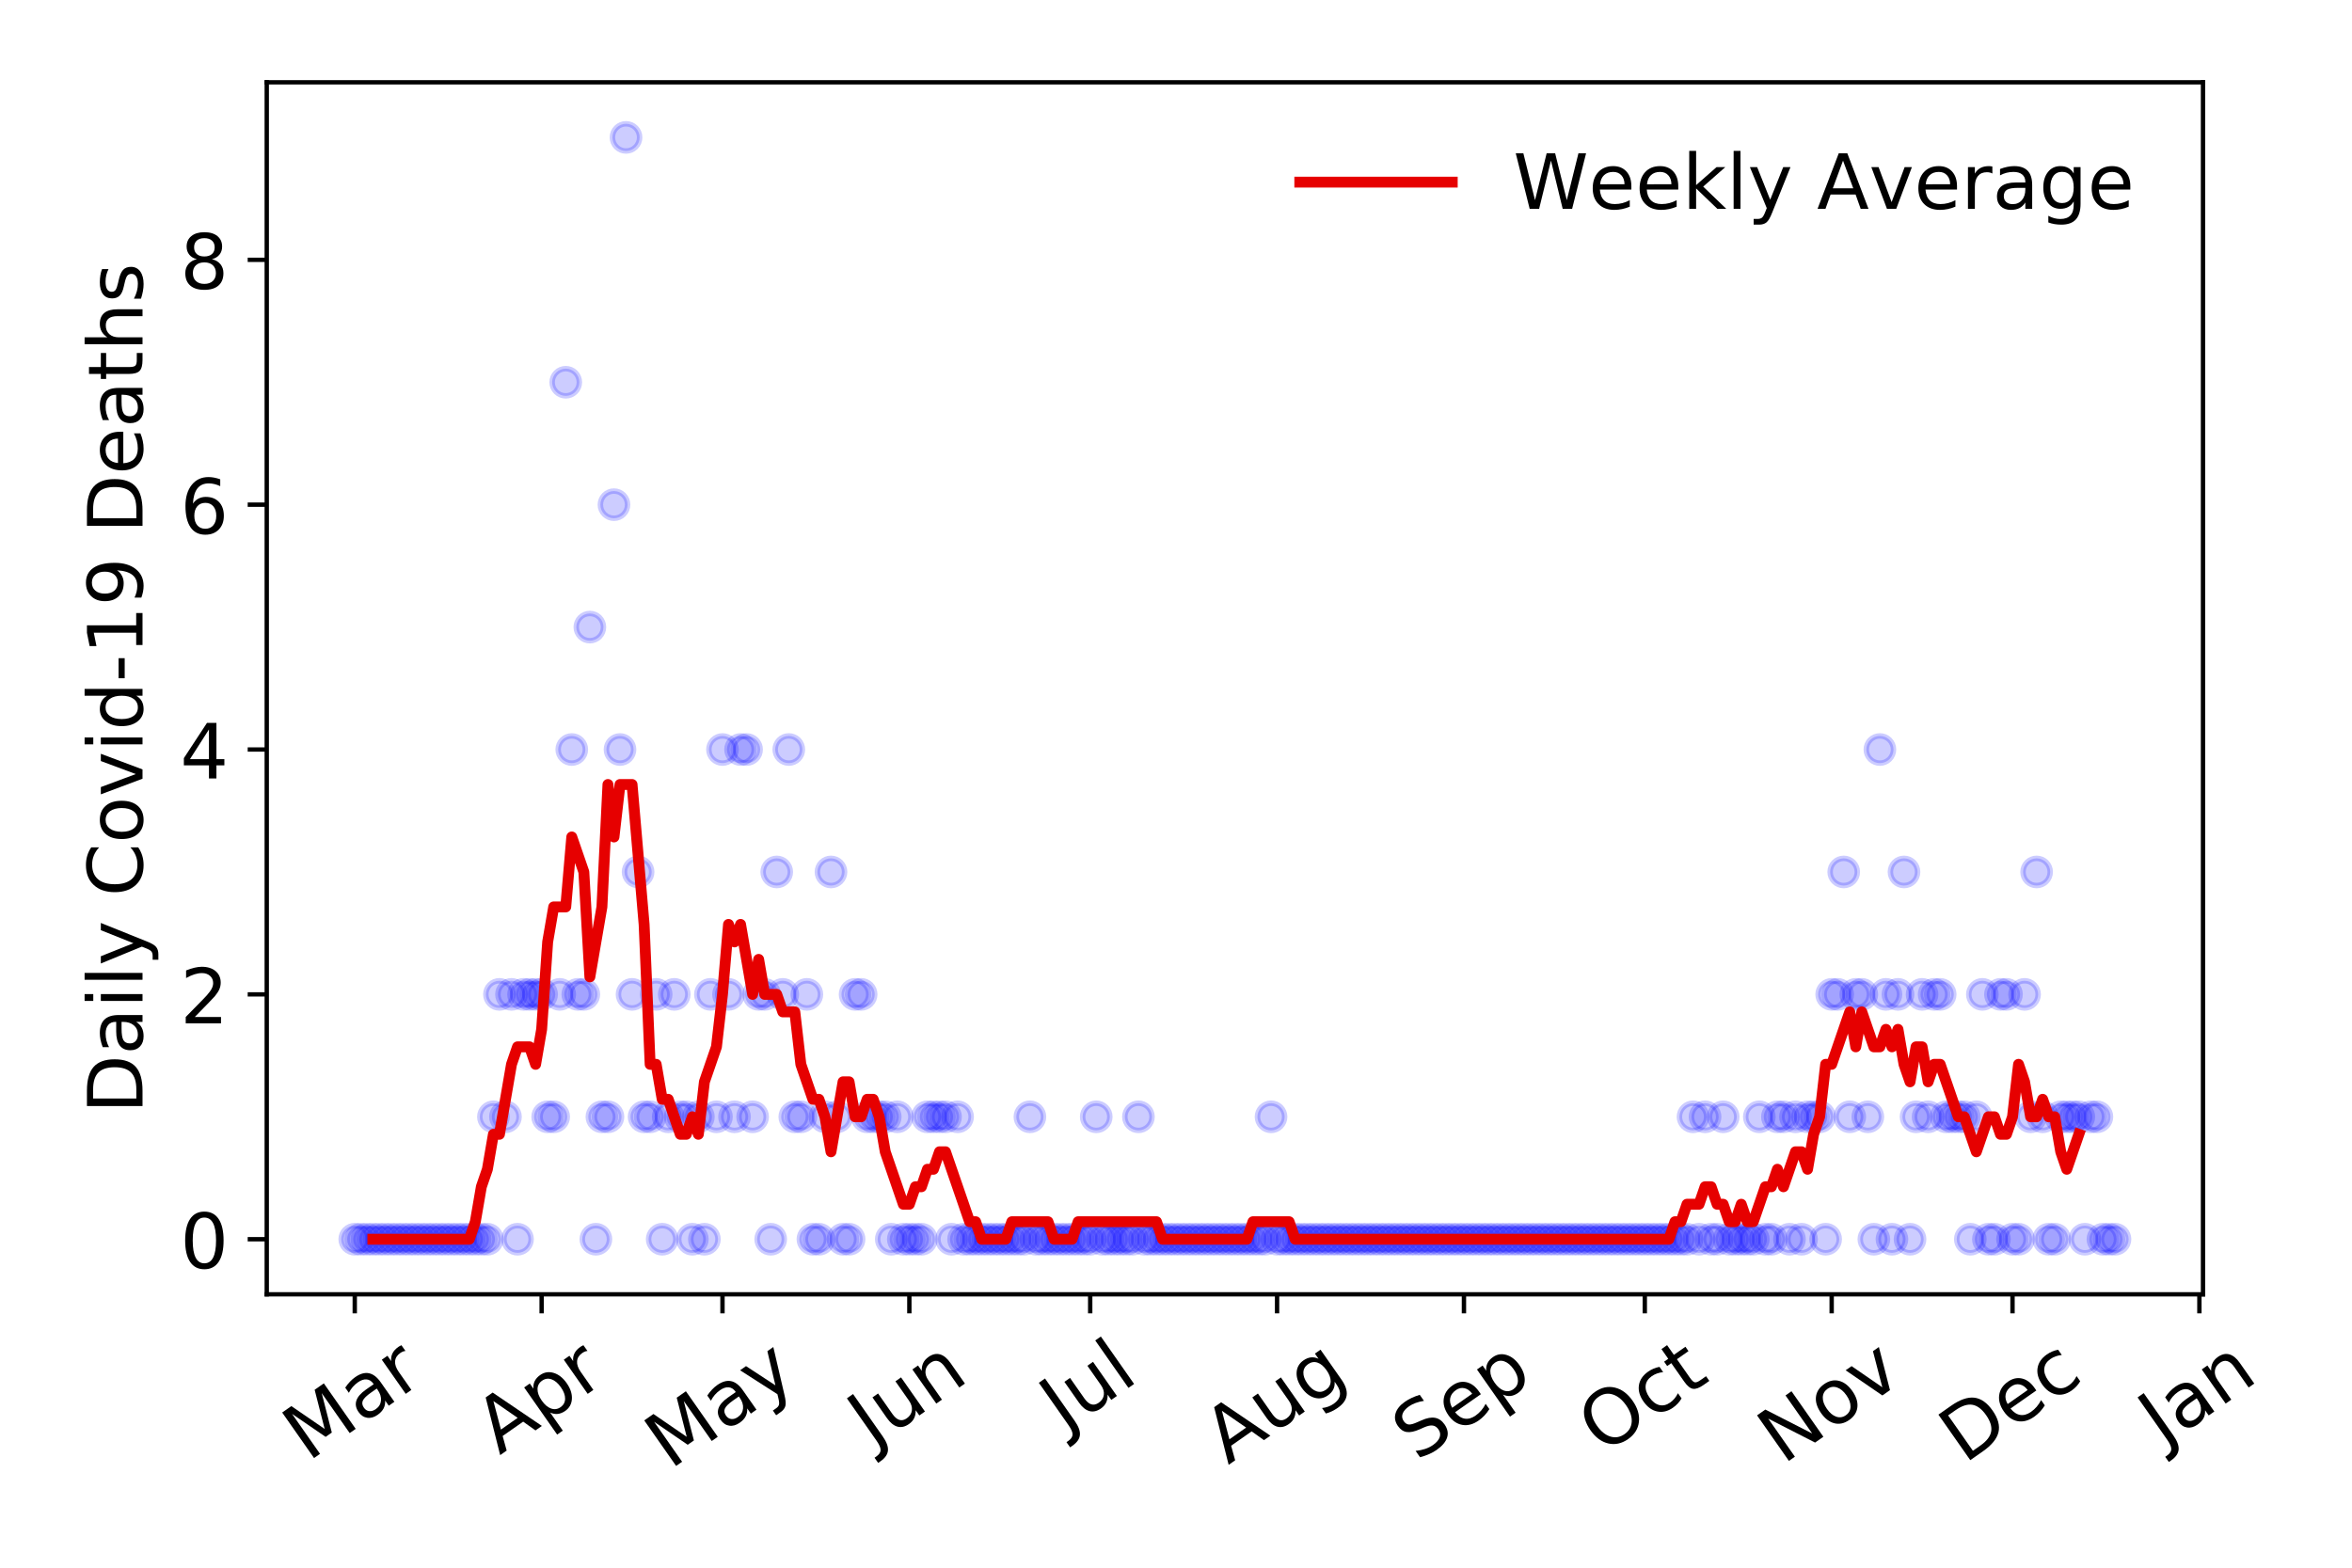 <?xml version="1.0" encoding="utf-8" standalone="no"?>
<!DOCTYPE svg PUBLIC "-//W3C//DTD SVG 1.1//EN"
  "http://www.w3.org/Graphics/SVG/1.1/DTD/svg11.dtd">
<!-- Created with matplotlib (https://matplotlib.org/) -->
<svg height="288pt" version="1.1" viewBox="0 0 432 288" width="432pt" xmlns="http://www.w3.org/2000/svg" xmlns:xlink="http://www.w3.org/1999/xlink">
 <defs>
  <style type="text/css">
*{stroke-linecap:butt;stroke-linejoin:round;}
  </style>
 </defs>
 <g id="figure_1">
  <g id="patch_1">
   <path d="M 0 288 
L 432 288 
L 432 0 
L 0 0 
z
" style="fill:#ffffff;"/>
  </g>
  <g id="axes_1">
   <g id="patch_2">
    <path d="M 48.995 237.778 
L 404.633 237.778 
L 404.633 15.12 
L 48.995 15.12 
z
" style="fill:#ffffff;"/>
   </g>
   <g id="matplotlib.axis_1">
    <g id="xtick_1">
     <g id="line2d_1">
      <defs>
       <path d="M 0 0 
L 0 3.5 
" id="m13c6575ebd" style="stroke:#000000;stroke-width:0.8;"/>
      </defs>
      <g>
       <use style="stroke:#000000;stroke-width:0.8;" x="65.16" xlink:href="#m13c6575ebd" y="237.778"/>
      </g>
     </g>
     <g id="text_1">
      <!-- Mar -->
      <defs>
       <path d="M 9.812 72.906 
L 24.516 72.906 
L 43.109 23.297 
L 61.812 72.906 
L 76.516 72.906 
L 76.516 0 
L 66.891 0 
L 66.891 64.016 
L 48.094 14.016 
L 38.188 14.016 
L 19.391 64.016 
L 19.391 0 
L 9.812 0 
z
" id="DejaVuSans-77"/>
       <path d="M 34.281 27.484 
Q 23.391 27.484 19.188 25 
Q 14.984 22.516 14.984 16.5 
Q 14.984 11.719 18.141 8.906 
Q 21.297 6.109 26.703 6.109 
Q 34.188 6.109 38.703 11.406 
Q 43.219 16.703 43.219 25.484 
L 43.219 27.484 
z
M 52.203 31.203 
L 52.203 0 
L 43.219 0 
L 43.219 8.297 
Q 40.141 3.328 35.547 0.953 
Q 30.953 -1.422 24.312 -1.422 
Q 15.922 -1.422 10.953 3.297 
Q 6 8.016 6 15.922 
Q 6 25.141 12.172 29.828 
Q 18.359 34.516 30.609 34.516 
L 43.219 34.516 
L 43.219 35.406 
Q 43.219 41.609 39.141 45 
Q 35.062 48.391 27.688 48.391 
Q 23 48.391 18.547 47.266 
Q 14.109 46.141 10.016 43.891 
L 10.016 52.203 
Q 14.938 54.109 19.578 55.047 
Q 24.219 56 28.609 56 
Q 40.484 56 46.344 49.844 
Q 52.203 43.703 52.203 31.203 
z
" id="DejaVuSans-97"/>
       <path d="M 41.109 46.297 
Q 39.594 47.172 37.812 47.578 
Q 36.031 48 33.891 48 
Q 26.266 48 22.188 43.047 
Q 18.109 38.094 18.109 28.812 
L 18.109 0 
L 9.078 0 
L 9.078 54.688 
L 18.109 54.688 
L 18.109 46.188 
Q 20.953 51.172 25.484 53.578 
Q 30.031 56 36.531 56 
Q 37.453 56 38.578 55.875 
Q 39.703 55.766 41.062 55.516 
z
" id="DejaVuSans-114"/>
      </defs>
      <g transform="translate(56.558 268.643)rotate(-35)scale(0.14 -0.14)">
       <use xlink:href="#DejaVuSans-77"/>
       <use x="86.279" xlink:href="#DejaVuSans-97"/>
       <use x="147.559" xlink:href="#DejaVuSans-114"/>
      </g>
     </g>
    </g>
    <g id="xtick_2">
     <g id="line2d_2">
      <g>
       <use style="stroke:#000000;stroke-width:0.8;" x="99.484" xlink:href="#m13c6575ebd" y="237.778"/>
      </g>
     </g>
     <g id="text_2">
      <!-- Apr -->
      <defs>
       <path d="M 34.188 63.188 
L 20.797 26.906 
L 47.609 26.906 
z
M 28.609 72.906 
L 39.797 72.906 
L 67.578 0 
L 57.328 0 
L 50.688 18.703 
L 17.828 18.703 
L 11.188 0 
L 0.781 0 
z
" id="DejaVuSans-65"/>
       <path d="M 18.109 8.203 
L 18.109 -20.797 
L 9.078 -20.797 
L 9.078 54.688 
L 18.109 54.688 
L 18.109 46.391 
Q 20.953 51.266 25.266 53.625 
Q 29.594 56 35.594 56 
Q 45.562 56 51.781 48.094 
Q 58.016 40.188 58.016 27.297 
Q 58.016 14.406 51.781 6.484 
Q 45.562 -1.422 35.594 -1.422 
Q 29.594 -1.422 25.266 0.953 
Q 20.953 3.328 18.109 8.203 
z
M 48.688 27.297 
Q 48.688 37.203 44.609 42.844 
Q 40.531 48.484 33.406 48.484 
Q 26.266 48.484 22.188 42.844 
Q 18.109 37.203 18.109 27.297 
Q 18.109 17.391 22.188 11.75 
Q 26.266 6.109 33.406 6.109 
Q 40.531 6.109 44.609 11.75 
Q 48.688 17.391 48.688 27.297 
z
" id="DejaVuSans-112"/>
      </defs>
      <g transform="translate(91.78 267.384)rotate(-35)scale(0.14 -0.14)">
       <use xlink:href="#DejaVuSans-65"/>
       <use x="68.408" xlink:href="#DejaVuSans-112"/>
       <use x="131.885" xlink:href="#DejaVuSans-114"/>
      </g>
     </g>
    </g>
    <g id="xtick_3">
     <g id="line2d_3">
      <g>
       <use style="stroke:#000000;stroke-width:0.8;" x="132.701" xlink:href="#m13c6575ebd" y="237.778"/>
      </g>
     </g>
     <g id="text_3">
      <!-- May -->
      <defs>
       <path d="M 32.172 -5.078 
Q 28.375 -14.844 24.75 -17.812 
Q 21.141 -20.797 15.094 -20.797 
L 7.906 -20.797 
L 7.906 -13.281 
L 13.188 -13.281 
Q 16.891 -13.281 18.938 -11.516 
Q 21 -9.766 23.484 -3.219 
L 25.094 0.875 
L 2.984 54.688 
L 12.5 54.688 
L 29.594 11.922 
L 46.688 54.688 
L 56.203 54.688 
z
" id="DejaVuSans-121"/>
      </defs>
      <g transform="translate(123.061 270.094)rotate(-35)scale(0.14 -0.14)">
       <use xlink:href="#DejaVuSans-77"/>
       <use x="86.279" xlink:href="#DejaVuSans-97"/>
       <use x="147.559" xlink:href="#DejaVuSans-121"/>
      </g>
     </g>
    </g>
    <g id="xtick_4">
     <g id="line2d_4">
      <g>
       <use style="stroke:#000000;stroke-width:0.8;" x="167.024" xlink:href="#m13c6575ebd" y="237.778"/>
      </g>
     </g>
     <g id="text_4">
      <!-- Jun -->
      <defs>
       <path d="M 9.812 72.906 
L 19.672 72.906 
L 19.672 5.078 
Q 19.672 -8.109 14.672 -14.062 
Q 9.672 -20.016 -1.422 -20.016 
L -5.172 -20.016 
L -5.172 -11.719 
L -2.094 -11.719 
Q 4.438 -11.719 7.125 -8.047 
Q 9.812 -4.391 9.812 5.078 
z
" id="DejaVuSans-74"/>
       <path d="M 8.5 21.578 
L 8.5 54.688 
L 17.484 54.688 
L 17.484 21.922 
Q 17.484 14.156 20.5 10.266 
Q 23.531 6.391 29.594 6.391 
Q 36.859 6.391 41.078 11.031 
Q 45.312 15.672 45.312 23.688 
L 45.312 54.688 
L 54.297 54.688 
L 54.297 0 
L 45.312 0 
L 45.312 8.406 
Q 42.047 3.422 37.719 1 
Q 33.406 -1.422 27.688 -1.422 
Q 18.266 -1.422 13.375 4.438 
Q 8.5 10.297 8.5 21.578 
z
M 31.109 56 
z
" id="DejaVuSans-117"/>
       <path d="M 54.891 33.016 
L 54.891 0 
L 45.906 0 
L 45.906 32.719 
Q 45.906 40.484 42.875 44.328 
Q 39.844 48.188 33.797 48.188 
Q 26.516 48.188 22.312 43.547 
Q 18.109 38.922 18.109 30.906 
L 18.109 0 
L 9.078 0 
L 9.078 54.688 
L 18.109 54.688 
L 18.109 46.188 
Q 21.344 51.125 25.703 53.562 
Q 30.078 56 35.797 56 
Q 45.219 56 50.047 50.172 
Q 54.891 44.344 54.891 33.016 
z
" id="DejaVuSans-110"/>
      </defs>
      <g transform="translate(160.281 266.039)rotate(-35)scale(0.14 -0.14)">
       <use xlink:href="#DejaVuSans-74"/>
       <use x="29.492" xlink:href="#DejaVuSans-117"/>
       <use x="92.871" xlink:href="#DejaVuSans-110"/>
      </g>
     </g>
    </g>
    <g id="xtick_5">
     <g id="line2d_5">
      <g>
       <use style="stroke:#000000;stroke-width:0.8;" x="200.241" xlink:href="#m13c6575ebd" y="237.778"/>
      </g>
     </g>
     <g id="text_5">
      <!-- Jul -->
      <defs>
       <path d="M 9.422 75.984 
L 18.406 75.984 
L 18.406 0 
L 9.422 0 
z
" id="DejaVuSans-108"/>
      </defs>
      <g transform="translate(195.538 263.181)rotate(-35)scale(0.14 -0.14)">
       <use xlink:href="#DejaVuSans-74"/>
       <use x="29.492" xlink:href="#DejaVuSans-117"/>
       <use x="92.871" xlink:href="#DejaVuSans-108"/>
      </g>
     </g>
    </g>
    <g id="xtick_6">
     <g id="line2d_6">
      <g>
       <use style="stroke:#000000;stroke-width:0.8;" x="234.565" xlink:href="#m13c6575ebd" y="237.778"/>
      </g>
     </g>
     <g id="text_6">
      <!-- Aug -->
      <defs>
       <path d="M 45.406 27.984 
Q 45.406 37.75 41.375 43.109 
Q 37.359 48.484 30.078 48.484 
Q 22.859 48.484 18.828 43.109 
Q 14.797 37.75 14.797 27.984 
Q 14.797 18.266 18.828 12.891 
Q 22.859 7.516 30.078 7.516 
Q 37.359 7.516 41.375 12.891 
Q 45.406 18.266 45.406 27.984 
z
M 54.391 6.781 
Q 54.391 -7.172 48.188 -13.984 
Q 42 -20.797 29.203 -20.797 
Q 24.469 -20.797 20.266 -20.094 
Q 16.062 -19.391 12.109 -17.922 
L 12.109 -9.188 
Q 16.062 -11.328 19.922 -12.344 
Q 23.781 -13.375 27.781 -13.375 
Q 36.625 -13.375 41.016 -8.766 
Q 45.406 -4.156 45.406 5.172 
L 45.406 9.625 
Q 42.625 4.781 38.281 2.391 
Q 33.938 0 27.875 0 
Q 17.828 0 11.672 7.656 
Q 5.516 15.328 5.516 27.984 
Q 5.516 40.672 11.672 48.328 
Q 17.828 56 27.875 56 
Q 33.938 56 38.281 53.609 
Q 42.625 51.219 45.406 46.391 
L 45.406 54.688 
L 54.391 54.688 
z
" id="DejaVuSans-103"/>
      </defs>
      <g transform="translate(225.584 269.172)rotate(-35)scale(0.14 -0.14)">
       <use xlink:href="#DejaVuSans-65"/>
       <use x="68.408" xlink:href="#DejaVuSans-117"/>
       <use x="131.787" xlink:href="#DejaVuSans-103"/>
      </g>
     </g>
    </g>
    <g id="xtick_7">
     <g id="line2d_7">
      <g>
       <use style="stroke:#000000;stroke-width:0.8;" x="268.888" xlink:href="#m13c6575ebd" y="237.778"/>
      </g>
     </g>
     <g id="text_7">
      <!-- Sep -->
      <defs>
       <path d="M 53.516 70.516 
L 53.516 60.891 
Q 47.906 63.578 42.922 64.891 
Q 37.938 66.219 33.297 66.219 
Q 25.25 66.219 20.875 63.094 
Q 16.5 59.969 16.5 54.203 
Q 16.5 49.359 19.406 46.891 
Q 22.312 44.438 30.422 42.922 
L 36.375 41.703 
Q 47.406 39.594 52.656 34.297 
Q 57.906 29 57.906 20.125 
Q 57.906 9.516 50.797 4.047 
Q 43.703 -1.422 29.984 -1.422 
Q 24.812 -1.422 18.969 -0.25 
Q 13.141 0.922 6.891 3.219 
L 6.891 13.375 
Q 12.891 10.016 18.656 8.297 
Q 24.422 6.594 29.984 6.594 
Q 38.422 6.594 43.016 9.906 
Q 47.609 13.234 47.609 19.391 
Q 47.609 24.75 44.312 27.781 
Q 41.016 30.812 33.5 32.328 
L 27.484 33.5 
Q 16.453 35.688 11.516 40.375 
Q 6.594 45.062 6.594 53.422 
Q 6.594 63.094 13.406 68.656 
Q 20.219 74.219 32.172 74.219 
Q 37.312 74.219 42.625 73.281 
Q 47.953 72.359 53.516 70.516 
z
" id="DejaVuSans-83"/>
       <path d="M 56.203 29.594 
L 56.203 25.203 
L 14.891 25.203 
Q 15.484 15.922 20.484 11.062 
Q 25.484 6.203 34.422 6.203 
Q 39.594 6.203 44.453 7.469 
Q 49.312 8.734 54.109 11.281 
L 54.109 2.781 
Q 49.266 0.734 44.188 -0.344 
Q 39.109 -1.422 33.891 -1.422 
Q 20.797 -1.422 13.156 6.188 
Q 5.516 13.812 5.516 26.812 
Q 5.516 40.234 12.766 48.109 
Q 20.016 56 32.328 56 
Q 43.359 56 49.781 48.891 
Q 56.203 41.797 56.203 29.594 
z
M 47.219 32.234 
Q 47.125 39.594 43.094 43.984 
Q 39.062 48.391 32.422 48.391 
Q 24.906 48.391 20.391 44.141 
Q 15.875 39.891 15.188 32.172 
z
" id="DejaVuSans-101"/>
      </defs>
      <g transform="translate(260.295 268.629)rotate(-35)scale(0.14 -0.14)">
       <use xlink:href="#DejaVuSans-83"/>
       <use x="63.477" xlink:href="#DejaVuSans-101"/>
       <use x="125" xlink:href="#DejaVuSans-112"/>
      </g>
     </g>
    </g>
    <g id="xtick_8">
     <g id="line2d_8">
      <g>
       <use style="stroke:#000000;stroke-width:0.8;" x="302.105" xlink:href="#m13c6575ebd" y="237.778"/>
      </g>
     </g>
     <g id="text_8">
      <!-- Oct -->
      <defs>
       <path d="M 39.406 66.219 
Q 28.656 66.219 22.328 58.203 
Q 16.016 50.203 16.016 36.375 
Q 16.016 22.609 22.328 14.594 
Q 28.656 6.594 39.406 6.594 
Q 50.141 6.594 56.422 14.594 
Q 62.703 22.609 62.703 36.375 
Q 62.703 50.203 56.422 58.203 
Q 50.141 66.219 39.406 66.219 
z
M 39.406 74.219 
Q 54.734 74.219 63.906 63.938 
Q 73.094 53.656 73.094 36.375 
Q 73.094 19.141 63.906 8.859 
Q 54.734 -1.422 39.406 -1.422 
Q 24.031 -1.422 14.812 8.828 
Q 5.609 19.094 5.609 36.375 
Q 5.609 53.656 14.812 63.938 
Q 24.031 74.219 39.406 74.219 
z
" id="DejaVuSans-79"/>
       <path d="M 48.781 52.594 
L 48.781 44.188 
Q 44.969 46.297 41.141 47.344 
Q 37.312 48.391 33.406 48.391 
Q 24.656 48.391 19.812 42.844 
Q 14.984 37.312 14.984 27.297 
Q 14.984 17.281 19.812 11.734 
Q 24.656 6.203 33.406 6.203 
Q 37.312 6.203 41.141 7.25 
Q 44.969 8.297 48.781 10.406 
L 48.781 2.094 
Q 45.016 0.344 40.984 -0.531 
Q 36.969 -1.422 32.422 -1.422 
Q 20.062 -1.422 12.781 6.344 
Q 5.516 14.109 5.516 27.297 
Q 5.516 40.672 12.859 48.328 
Q 20.219 56 33.016 56 
Q 37.156 56 41.109 55.141 
Q 45.062 54.297 48.781 52.594 
z
" id="DejaVuSans-99"/>
       <path d="M 18.312 70.219 
L 18.312 54.688 
L 36.812 54.688 
L 36.812 47.703 
L 18.312 47.703 
L 18.312 18.016 
Q 18.312 11.328 20.141 9.422 
Q 21.969 7.516 27.594 7.516 
L 36.812 7.516 
L 36.812 0 
L 27.594 0 
Q 17.188 0 13.234 3.875 
Q 9.281 7.766 9.281 18.016 
L 9.281 47.703 
L 2.688 47.703 
L 2.688 54.688 
L 9.281 54.688 
L 9.281 70.219 
z
" id="DejaVuSans-116"/>
      </defs>
      <g transform="translate(294.406 267.377)rotate(-35)scale(0.14 -0.14)">
       <use xlink:href="#DejaVuSans-79"/>
       <use x="78.711" xlink:href="#DejaVuSans-99"/>
       <use x="133.691" xlink:href="#DejaVuSans-116"/>
      </g>
     </g>
    </g>
    <g id="xtick_9">
     <g id="line2d_9">
      <g>
       <use style="stroke:#000000;stroke-width:0.8;" x="336.429" xlink:href="#m13c6575ebd" y="237.778"/>
      </g>
     </g>
     <g id="text_9">
      <!-- Nov -->
      <defs>
       <path d="M 9.812 72.906 
L 23.094 72.906 
L 55.422 11.922 
L 55.422 72.906 
L 64.984 72.906 
L 64.984 0 
L 51.703 0 
L 19.391 60.984 
L 19.391 0 
L 9.812 0 
z
" id="DejaVuSans-78"/>
       <path d="M 30.609 48.391 
Q 23.391 48.391 19.188 42.75 
Q 14.984 37.109 14.984 27.297 
Q 14.984 17.484 19.156 11.844 
Q 23.344 6.203 30.609 6.203 
Q 37.797 6.203 41.984 11.859 
Q 46.188 17.531 46.188 27.297 
Q 46.188 37.016 41.984 42.703 
Q 37.797 48.391 30.609 48.391 
z
M 30.609 56 
Q 42.328 56 49.016 48.375 
Q 55.719 40.766 55.719 27.297 
Q 55.719 13.875 49.016 6.219 
Q 42.328 -1.422 30.609 -1.422 
Q 18.844 -1.422 12.172 6.219 
Q 5.516 13.875 5.516 27.297 
Q 5.516 40.766 12.172 48.375 
Q 18.844 56 30.609 56 
z
" id="DejaVuSans-111"/>
       <path d="M 2.984 54.688 
L 12.5 54.688 
L 29.594 8.797 
L 46.688 54.688 
L 56.203 54.688 
L 35.688 0 
L 23.484 0 
z
" id="DejaVuSans-118"/>
      </defs>
      <g transform="translate(327.452 269.166)rotate(-35)scale(0.14 -0.14)">
       <use xlink:href="#DejaVuSans-78"/>
       <use x="74.805" xlink:href="#DejaVuSans-111"/>
       <use x="135.986" xlink:href="#DejaVuSans-118"/>
      </g>
     </g>
    </g>
    <g id="xtick_10">
     <g id="line2d_10">
      <g>
       <use style="stroke:#000000;stroke-width:0.8;" x="369.645" xlink:href="#m13c6575ebd" y="237.778"/>
      </g>
     </g>
     <g id="text_10">
      <!-- Dec -->
      <defs>
       <path d="M 19.672 64.797 
L 19.672 8.109 
L 31.594 8.109 
Q 46.688 8.109 53.688 14.938 
Q 60.688 21.781 60.688 36.531 
Q 60.688 51.172 53.688 57.984 
Q 46.688 64.797 31.594 64.797 
z
M 9.812 72.906 
L 30.078 72.906 
Q 51.266 72.906 61.172 64.094 
Q 71.094 55.281 71.094 36.531 
Q 71.094 17.672 61.125 8.828 
Q 51.172 0 30.078 0 
L 9.812 0 
z
" id="DejaVuSans-68"/>
      </defs>
      <g transform="translate(360.765 269.032)rotate(-35)scale(0.14 -0.14)">
       <use xlink:href="#DejaVuSans-68"/>
       <use x="77.002" xlink:href="#DejaVuSans-101"/>
       <use x="138.525" xlink:href="#DejaVuSans-99"/>
      </g>
     </g>
    </g>
    <g id="xtick_11">
     <g id="line2d_11">
      <g>
       <use style="stroke:#000000;stroke-width:0.8;" x="403.969" xlink:href="#m13c6575ebd" y="237.778"/>
      </g>
     </g>
     <g id="text_11">
      <!-- Jan -->
      <g transform="translate(397.345 265.871)rotate(-35)scale(0.14 -0.14)">
       <use xlink:href="#DejaVuSans-74"/>
       <use x="29.492" xlink:href="#DejaVuSans-97"/>
       <use x="90.771" xlink:href="#DejaVuSans-110"/>
      </g>
     </g>
    </g>
   </g>
   <g id="matplotlib.axis_2">
    <g id="ytick_1">
     <g id="line2d_12">
      <defs>
       <path d="M 0 0 
L -3.5 0 
" id="m9084bb7774" style="stroke:#000000;stroke-width:0.8;"/>
      </defs>
      <g>
       <use style="stroke:#000000;stroke-width:0.8;" x="48.995" xlink:href="#m9084bb7774" y="227.657"/>
      </g>
     </g>
     <g id="text_12">
      <!-- 0 -->
      <defs>
       <path d="M 31.781 66.406 
Q 24.172 66.406 20.328 58.906 
Q 16.5 51.422 16.5 36.375 
Q 16.5 21.391 20.328 13.891 
Q 24.172 6.391 31.781 6.391 
Q 39.453 6.391 43.281 13.891 
Q 47.125 21.391 47.125 36.375 
Q 47.125 51.422 43.281 58.906 
Q 39.453 66.406 31.781 66.406 
z
M 31.781 74.219 
Q 44.047 74.219 50.516 64.516 
Q 56.984 54.828 56.984 36.375 
Q 56.984 17.969 50.516 8.266 
Q 44.047 -1.422 31.781 -1.422 
Q 19.531 -1.422 13.062 8.266 
Q 6.594 17.969 6.594 36.375 
Q 6.594 54.828 13.062 64.516 
Q 19.531 74.219 31.781 74.219 
z
" id="DejaVuSans-48"/>
      </defs>
      <g transform="translate(33.087 232.976)scale(0.14 -0.14)">
       <use xlink:href="#DejaVuSans-48"/>
      </g>
     </g>
    </g>
    <g id="ytick_2">
     <g id="line2d_13">
      <g>
       <use style="stroke:#000000;stroke-width:0.8;" x="48.995" xlink:href="#m9084bb7774" y="182.676"/>
      </g>
     </g>
     <g id="text_13">
      <!-- 2 -->
      <defs>
       <path d="M 19.188 8.297 
L 53.609 8.297 
L 53.609 0 
L 7.328 0 
L 7.328 8.297 
Q 12.938 14.109 22.625 23.891 
Q 32.328 33.688 34.812 36.531 
Q 39.547 41.844 41.422 45.531 
Q 43.312 49.219 43.312 52.781 
Q 43.312 58.594 39.234 62.25 
Q 35.156 65.922 28.609 65.922 
Q 23.969 65.922 18.812 64.312 
Q 13.672 62.703 7.812 59.422 
L 7.812 69.391 
Q 13.766 71.781 18.938 73 
Q 24.125 74.219 28.422 74.219 
Q 39.75 74.219 46.484 68.547 
Q 53.219 62.891 53.219 53.422 
Q 53.219 48.922 51.531 44.891 
Q 49.859 40.875 45.406 35.406 
Q 44.188 33.984 37.641 27.219 
Q 31.109 20.453 19.188 8.297 
z
" id="DejaVuSans-50"/>
      </defs>
      <g transform="translate(33.087 187.995)scale(0.14 -0.14)">
       <use xlink:href="#DejaVuSans-50"/>
      </g>
     </g>
    </g>
    <g id="ytick_3">
     <g id="line2d_14">
      <g>
       <use style="stroke:#000000;stroke-width:0.8;" x="48.995" xlink:href="#m9084bb7774" y="137.694"/>
      </g>
     </g>
     <g id="text_14">
      <!-- 4 -->
      <defs>
       <path d="M 37.797 64.312 
L 12.891 25.391 
L 37.797 25.391 
z
M 35.203 72.906 
L 47.609 72.906 
L 47.609 25.391 
L 58.016 25.391 
L 58.016 17.188 
L 47.609 17.188 
L 47.609 0 
L 37.797 0 
L 37.797 17.188 
L 4.891 17.188 
L 4.891 26.703 
z
" id="DejaVuSans-52"/>
      </defs>
      <g transform="translate(33.087 143.013)scale(0.14 -0.14)">
       <use xlink:href="#DejaVuSans-52"/>
      </g>
     </g>
    </g>
    <g id="ytick_4">
     <g id="line2d_15">
      <g>
       <use style="stroke:#000000;stroke-width:0.8;" x="48.995" xlink:href="#m9084bb7774" y="92.713"/>
      </g>
     </g>
     <g id="text_15">
      <!-- 6 -->
      <defs>
       <path d="M 33.016 40.375 
Q 26.375 40.375 22.484 35.828 
Q 18.609 31.297 18.609 23.391 
Q 18.609 15.531 22.484 10.953 
Q 26.375 6.391 33.016 6.391 
Q 39.656 6.391 43.531 10.953 
Q 47.406 15.531 47.406 23.391 
Q 47.406 31.297 43.531 35.828 
Q 39.656 40.375 33.016 40.375 
z
M 52.594 71.297 
L 52.594 62.312 
Q 48.875 64.062 45.094 64.984 
Q 41.312 65.922 37.594 65.922 
Q 27.828 65.922 22.672 59.328 
Q 17.531 52.734 16.797 39.406 
Q 19.672 43.656 24.016 45.922 
Q 28.375 48.188 33.594 48.188 
Q 44.578 48.188 50.953 41.516 
Q 57.328 34.859 57.328 23.391 
Q 57.328 12.156 50.688 5.359 
Q 44.047 -1.422 33.016 -1.422 
Q 20.359 -1.422 13.672 8.266 
Q 6.984 17.969 6.984 36.375 
Q 6.984 53.656 15.188 63.938 
Q 23.391 74.219 37.203 74.219 
Q 40.922 74.219 44.703 73.484 
Q 48.484 72.75 52.594 71.297 
z
" id="DejaVuSans-54"/>
      </defs>
      <g transform="translate(33.087 98.032)scale(0.14 -0.14)">
       <use xlink:href="#DejaVuSans-54"/>
      </g>
     </g>
    </g>
    <g id="ytick_5">
     <g id="line2d_16">
      <g>
       <use style="stroke:#000000;stroke-width:0.8;" x="48.995" xlink:href="#m9084bb7774" y="47.732"/>
      </g>
     </g>
     <g id="text_16">
      <!-- 8 -->
      <defs>
       <path d="M 31.781 34.625 
Q 24.75 34.625 20.719 30.859 
Q 16.703 27.094 16.703 20.516 
Q 16.703 13.922 20.719 10.156 
Q 24.75 6.391 31.781 6.391 
Q 38.812 6.391 42.859 10.172 
Q 46.922 13.969 46.922 20.516 
Q 46.922 27.094 42.891 30.859 
Q 38.875 34.625 31.781 34.625 
z
M 21.922 38.812 
Q 15.578 40.375 12.031 44.719 
Q 8.5 49.078 8.5 55.328 
Q 8.5 64.062 14.719 69.141 
Q 20.953 74.219 31.781 74.219 
Q 42.672 74.219 48.875 69.141 
Q 55.078 64.062 55.078 55.328 
Q 55.078 49.078 51.531 44.719 
Q 48 40.375 41.703 38.812 
Q 48.828 37.156 52.797 32.312 
Q 56.781 27.484 56.781 20.516 
Q 56.781 9.906 50.312 4.234 
Q 43.844 -1.422 31.781 -1.422 
Q 19.734 -1.422 13.25 4.234 
Q 6.781 9.906 6.781 20.516 
Q 6.781 27.484 10.781 32.312 
Q 14.797 37.156 21.922 38.812 
z
M 18.312 54.391 
Q 18.312 48.734 21.844 45.562 
Q 25.391 42.391 31.781 42.391 
Q 38.141 42.391 41.719 45.562 
Q 45.312 48.734 45.312 54.391 
Q 45.312 60.062 41.719 63.234 
Q 38.141 66.406 31.781 66.406 
Q 25.391 66.406 21.844 63.234 
Q 18.312 60.062 18.312 54.391 
z
" id="DejaVuSans-56"/>
      </defs>
      <g transform="translate(33.087 53.05)scale(0.14 -0.14)">
       <use xlink:href="#DejaVuSans-56"/>
      </g>
     </g>
    </g>
    <g id="text_17">
     <!-- Daily Covid-19 Deaths -->
     <defs>
      <path d="M 9.422 54.688 
L 18.406 54.688 
L 18.406 0 
L 9.422 0 
z
M 9.422 75.984 
L 18.406 75.984 
L 18.406 64.594 
L 9.422 64.594 
z
" id="DejaVuSans-105"/>
      <path id="DejaVuSans-32"/>
      <path d="M 64.406 67.281 
L 64.406 56.891 
Q 59.422 61.531 53.781 63.812 
Q 48.141 66.109 41.797 66.109 
Q 29.297 66.109 22.656 58.469 
Q 16.016 50.828 16.016 36.375 
Q 16.016 21.969 22.656 14.328 
Q 29.297 6.688 41.797 6.688 
Q 48.141 6.688 53.781 8.984 
Q 59.422 11.281 64.406 15.922 
L 64.406 5.609 
Q 59.234 2.094 53.438 0.328 
Q 47.656 -1.422 41.219 -1.422 
Q 24.656 -1.422 15.125 8.703 
Q 5.609 18.844 5.609 36.375 
Q 5.609 53.953 15.125 64.078 
Q 24.656 74.219 41.219 74.219 
Q 47.75 74.219 53.531 72.484 
Q 59.328 70.75 64.406 67.281 
z
" id="DejaVuSans-67"/>
      <path d="M 45.406 46.391 
L 45.406 75.984 
L 54.391 75.984 
L 54.391 0 
L 45.406 0 
L 45.406 8.203 
Q 42.578 3.328 38.25 0.953 
Q 33.938 -1.422 27.875 -1.422 
Q 17.969 -1.422 11.734 6.484 
Q 5.516 14.406 5.516 27.297 
Q 5.516 40.188 11.734 48.094 
Q 17.969 56 27.875 56 
Q 33.938 56 38.25 53.625 
Q 42.578 51.266 45.406 46.391 
z
M 14.797 27.297 
Q 14.797 17.391 18.875 11.75 
Q 22.953 6.109 30.078 6.109 
Q 37.203 6.109 41.297 11.75 
Q 45.406 17.391 45.406 27.297 
Q 45.406 37.203 41.297 42.844 
Q 37.203 48.484 30.078 48.484 
Q 22.953 48.484 18.875 42.844 
Q 14.797 37.203 14.797 27.297 
z
" id="DejaVuSans-100"/>
      <path d="M 4.891 31.391 
L 31.203 31.391 
L 31.203 23.391 
L 4.891 23.391 
z
" id="DejaVuSans-45"/>
      <path d="M 12.406 8.297 
L 28.516 8.297 
L 28.516 63.922 
L 10.984 60.406 
L 10.984 69.391 
L 28.422 72.906 
L 38.281 72.906 
L 38.281 8.297 
L 54.391 8.297 
L 54.391 0 
L 12.406 0 
z
" id="DejaVuSans-49"/>
      <path d="M 10.984 1.516 
L 10.984 10.5 
Q 14.703 8.734 18.5 7.812 
Q 22.312 6.891 25.984 6.891 
Q 35.75 6.891 40.891 13.453 
Q 46.047 20.016 46.781 33.406 
Q 43.953 29.203 39.594 26.953 
Q 35.25 24.703 29.984 24.703 
Q 19.047 24.703 12.672 31.312 
Q 6.297 37.938 6.297 49.422 
Q 6.297 60.641 12.938 67.422 
Q 19.578 74.219 30.609 74.219 
Q 43.266 74.219 49.922 64.516 
Q 56.594 54.828 56.594 36.375 
Q 56.594 19.141 48.406 8.859 
Q 40.234 -1.422 26.422 -1.422 
Q 22.703 -1.422 18.891 -0.688 
Q 15.094 0.047 10.984 1.516 
z
M 30.609 32.422 
Q 37.25 32.422 41.125 36.953 
Q 45.016 41.5 45.016 49.422 
Q 45.016 57.281 41.125 61.844 
Q 37.25 66.406 30.609 66.406 
Q 23.969 66.406 20.094 61.844 
Q 16.219 57.281 16.219 49.422 
Q 16.219 41.5 20.094 36.953 
Q 23.969 32.422 30.609 32.422 
z
" id="DejaVuSans-57"/>
      <path d="M 54.891 33.016 
L 54.891 0 
L 45.906 0 
L 45.906 32.719 
Q 45.906 40.484 42.875 44.328 
Q 39.844 48.188 33.797 48.188 
Q 26.516 48.188 22.312 43.547 
Q 18.109 38.922 18.109 30.906 
L 18.109 0 
L 9.078 0 
L 9.078 75.984 
L 18.109 75.984 
L 18.109 46.188 
Q 21.344 51.125 25.703 53.562 
Q 30.078 56 35.797 56 
Q 45.219 56 50.047 50.172 
Q 54.891 44.344 54.891 33.016 
z
" id="DejaVuSans-104"/>
      <path d="M 44.281 53.078 
L 44.281 44.578 
Q 40.484 46.531 36.375 47.5 
Q 32.281 48.484 27.875 48.484 
Q 21.188 48.484 17.844 46.438 
Q 14.5 44.391 14.5 40.281 
Q 14.5 37.156 16.891 35.375 
Q 19.281 33.594 26.516 31.984 
L 29.594 31.297 
Q 39.156 29.25 43.188 25.516 
Q 47.219 21.781 47.219 15.094 
Q 47.219 7.469 41.188 3.016 
Q 35.156 -1.422 24.609 -1.422 
Q 20.219 -1.422 15.453 -0.562 
Q 10.688 0.297 5.422 2 
L 5.422 11.281 
Q 10.406 8.688 15.234 7.391 
Q 20.062 6.109 24.812 6.109 
Q 31.156 6.109 34.562 8.281 
Q 37.984 10.453 37.984 14.406 
Q 37.984 18.062 35.516 20.016 
Q 33.062 21.969 24.703 23.781 
L 21.578 24.516 
Q 13.234 26.266 9.516 29.906 
Q 5.812 33.547 5.812 39.891 
Q 5.812 47.609 11.281 51.797 
Q 16.75 56 26.812 56 
Q 31.781 56 36.172 55.266 
Q 40.578 54.547 44.281 53.078 
z
" id="DejaVuSans-115"/>
     </defs>
     <g transform="translate(26.176 204.56)rotate(-90)scale(0.14 -0.14)">
      <use xlink:href="#DejaVuSans-68"/>
      <use x="77.002" xlink:href="#DejaVuSans-97"/>
      <use x="138.281" xlink:href="#DejaVuSans-105"/>
      <use x="166.064" xlink:href="#DejaVuSans-108"/>
      <use x="193.848" xlink:href="#DejaVuSans-121"/>
      <use x="253.027" xlink:href="#DejaVuSans-32"/>
      <use x="284.814" xlink:href="#DejaVuSans-67"/>
      <use x="354.639" xlink:href="#DejaVuSans-111"/>
      <use x="415.82" xlink:href="#DejaVuSans-118"/>
      <use x="475" xlink:href="#DejaVuSans-105"/>
      <use x="502.783" xlink:href="#DejaVuSans-100"/>
      <use x="566.26" xlink:href="#DejaVuSans-45"/>
      <use x="602.344" xlink:href="#DejaVuSans-49"/>
      <use x="665.967" xlink:href="#DejaVuSans-57"/>
      <use x="729.59" xlink:href="#DejaVuSans-32"/>
      <use x="761.377" xlink:href="#DejaVuSans-68"/>
      <use x="838.379" xlink:href="#DejaVuSans-101"/>
      <use x="899.902" xlink:href="#DejaVuSans-97"/>
      <use x="961.182" xlink:href="#DejaVuSans-116"/>
      <use x="1000.391" xlink:href="#DejaVuSans-104"/>
      <use x="1063.77" xlink:href="#DejaVuSans-115"/>
     </g>
    </g>
   </g>
   <g id="line2d_17">
    <defs>
     <path d="M 0 2.5 
C 0.663 2.5 1.299 2.237 1.768 1.768 
C 2.237 1.299 2.5 0.663 2.5 0 
C 2.5 -0.663 2.237 -1.299 1.768 -1.768 
C 1.299 -2.237 0.663 -2.5 0 -2.5 
C -0.663 -2.5 -1.299 -2.237 -1.768 -1.768 
C -2.237 -1.299 -2.5 -0.663 -2.5 0 
C -2.5 0.663 -2.237 1.299 -1.768 1.768 
C -1.299 2.237 -0.663 2.5 0 2.5 
z
" id="m81590b2778" style="stroke:#0000ff;stroke-opacity:0.2;"/>
    </defs>
    <g clip-path="url(#pa8df294e09)">
     <use style="fill:#0000ff;fill-opacity:0.2;stroke:#0000ff;stroke-opacity:0.2;" x="65.16" xlink:href="#m81590b2778" y="227.657"/>
     <use style="fill:#0000ff;fill-opacity:0.2;stroke:#0000ff;stroke-opacity:0.2;" x="66.268" xlink:href="#m81590b2778" y="227.657"/>
     <use style="fill:#0000ff;fill-opacity:0.2;stroke:#0000ff;stroke-opacity:0.2;" x="67.375" xlink:href="#m81590b2778" y="227.657"/>
     <use style="fill:#0000ff;fill-opacity:0.2;stroke:#0000ff;stroke-opacity:0.2;" x="68.482" xlink:href="#m81590b2778" y="227.657"/>
     <use style="fill:#0000ff;fill-opacity:0.2;stroke:#0000ff;stroke-opacity:0.2;" x="69.589" xlink:href="#m81590b2778" y="227.657"/>
     <use style="fill:#0000ff;fill-opacity:0.2;stroke:#0000ff;stroke-opacity:0.2;" x="70.696" xlink:href="#m81590b2778" y="227.657"/>
     <use style="fill:#0000ff;fill-opacity:0.2;stroke:#0000ff;stroke-opacity:0.2;" x="71.804" xlink:href="#m81590b2778" y="227.657"/>
     <use style="fill:#0000ff;fill-opacity:0.2;stroke:#0000ff;stroke-opacity:0.2;" x="72.911" xlink:href="#m81590b2778" y="227.657"/>
     <use style="fill:#0000ff;fill-opacity:0.2;stroke:#0000ff;stroke-opacity:0.2;" x="74.018" xlink:href="#m81590b2778" y="227.657"/>
     <use style="fill:#0000ff;fill-opacity:0.2;stroke:#0000ff;stroke-opacity:0.2;" x="75.125" xlink:href="#m81590b2778" y="227.657"/>
     <use style="fill:#0000ff;fill-opacity:0.2;stroke:#0000ff;stroke-opacity:0.2;" x="76.233" xlink:href="#m81590b2778" y="227.657"/>
     <use style="fill:#0000ff;fill-opacity:0.2;stroke:#0000ff;stroke-opacity:0.2;" x="77.34" xlink:href="#m81590b2778" y="227.657"/>
     <use style="fill:#0000ff;fill-opacity:0.2;stroke:#0000ff;stroke-opacity:0.2;" x="78.447" xlink:href="#m81590b2778" y="227.657"/>
     <use style="fill:#0000ff;fill-opacity:0.2;stroke:#0000ff;stroke-opacity:0.2;" x="79.554" xlink:href="#m81590b2778" y="227.657"/>
     <use style="fill:#0000ff;fill-opacity:0.2;stroke:#0000ff;stroke-opacity:0.2;" x="80.661" xlink:href="#m81590b2778" y="227.657"/>
     <use style="fill:#0000ff;fill-opacity:0.2;stroke:#0000ff;stroke-opacity:0.2;" x="81.769" xlink:href="#m81590b2778" y="227.657"/>
     <use style="fill:#0000ff;fill-opacity:0.2;stroke:#0000ff;stroke-opacity:0.2;" x="82.876" xlink:href="#m81590b2778" y="227.657"/>
     <use style="fill:#0000ff;fill-opacity:0.2;stroke:#0000ff;stroke-opacity:0.2;" x="83.983" xlink:href="#m81590b2778" y="227.657"/>
     <use style="fill:#0000ff;fill-opacity:0.2;stroke:#0000ff;stroke-opacity:0.2;" x="85.09" xlink:href="#m81590b2778" y="227.657"/>
     <use style="fill:#0000ff;fill-opacity:0.2;stroke:#0000ff;stroke-opacity:0.2;" x="86.198" xlink:href="#m81590b2778" y="227.657"/>
     <use style="fill:#0000ff;fill-opacity:0.2;stroke:#0000ff;stroke-opacity:0.2;" x="87.305" xlink:href="#m81590b2778" y="227.657"/>
     <use style="fill:#0000ff;fill-opacity:0.2;stroke:#0000ff;stroke-opacity:0.2;" x="88.412" xlink:href="#m81590b2778" y="227.657"/>
     <use style="fill:#0000ff;fill-opacity:0.2;stroke:#0000ff;stroke-opacity:0.2;" x="89.519" xlink:href="#m81590b2778" y="227.657"/>
     <use style="fill:#0000ff;fill-opacity:0.2;stroke:#0000ff;stroke-opacity:0.2;" x="90.626" xlink:href="#m81590b2778" y="205.167"/>
     <use style="fill:#0000ff;fill-opacity:0.2;stroke:#0000ff;stroke-opacity:0.2;" x="91.734" xlink:href="#m81590b2778" y="182.676"/>
     <use style="fill:#0000ff;fill-opacity:0.2;stroke:#0000ff;stroke-opacity:0.2;" x="92.841" xlink:href="#m81590b2778" y="205.167"/>
     <use style="fill:#0000ff;fill-opacity:0.2;stroke:#0000ff;stroke-opacity:0.2;" x="93.948" xlink:href="#m81590b2778" y="182.676"/>
     <use style="fill:#0000ff;fill-opacity:0.2;stroke:#0000ff;stroke-opacity:0.2;" x="95.055" xlink:href="#m81590b2778" y="227.657"/>
     <use style="fill:#0000ff;fill-opacity:0.2;stroke:#0000ff;stroke-opacity:0.2;" x="96.162" xlink:href="#m81590b2778" y="182.676"/>
     <use style="fill:#0000ff;fill-opacity:0.2;stroke:#0000ff;stroke-opacity:0.2;" x="97.27" xlink:href="#m81590b2778" y="182.676"/>
     <use style="fill:#0000ff;fill-opacity:0.2;stroke:#0000ff;stroke-opacity:0.2;" x="98.377" xlink:href="#m81590b2778" y="182.676"/>
     <use style="fill:#0000ff;fill-opacity:0.2;stroke:#0000ff;stroke-opacity:0.2;" x="99.484" xlink:href="#m81590b2778" y="182.676"/>
     <use style="fill:#0000ff;fill-opacity:0.2;stroke:#0000ff;stroke-opacity:0.2;" x="100.591" xlink:href="#m81590b2778" y="205.167"/>
     <use style="fill:#0000ff;fill-opacity:0.2;stroke:#0000ff;stroke-opacity:0.2;" x="101.699" xlink:href="#m81590b2778" y="205.167"/>
     <use style="fill:#0000ff;fill-opacity:0.2;stroke:#0000ff;stroke-opacity:0.2;" x="102.806" xlink:href="#m81590b2778" y="182.676"/>
     <use style="fill:#0000ff;fill-opacity:0.2;stroke:#0000ff;stroke-opacity:0.2;" x="103.913" xlink:href="#m81590b2778" y="70.222"/>
     <use style="fill:#0000ff;fill-opacity:0.2;stroke:#0000ff;stroke-opacity:0.2;" x="105.02" xlink:href="#m81590b2778" y="137.694"/>
     <use style="fill:#0000ff;fill-opacity:0.2;stroke:#0000ff;stroke-opacity:0.2;" x="106.127" xlink:href="#m81590b2778" y="182.676"/>
     <use style="fill:#0000ff;fill-opacity:0.2;stroke:#0000ff;stroke-opacity:0.2;" x="107.235" xlink:href="#m81590b2778" y="182.676"/>
     <use style="fill:#0000ff;fill-opacity:0.2;stroke:#0000ff;stroke-opacity:0.2;" x="108.342" xlink:href="#m81590b2778" y="115.204"/>
     <use style="fill:#0000ff;fill-opacity:0.2;stroke:#0000ff;stroke-opacity:0.2;" x="109.449" xlink:href="#m81590b2778" y="227.657"/>
     <use style="fill:#0000ff;fill-opacity:0.2;stroke:#0000ff;stroke-opacity:0.2;" x="110.556" xlink:href="#m81590b2778" y="205.167"/>
     <use style="fill:#0000ff;fill-opacity:0.2;stroke:#0000ff;stroke-opacity:0.2;" x="111.664" xlink:href="#m81590b2778" y="205.167"/>
     <use style="fill:#0000ff;fill-opacity:0.2;stroke:#0000ff;stroke-opacity:0.2;" x="112.771" xlink:href="#m81590b2778" y="92.713"/>
     <use style="fill:#0000ff;fill-opacity:0.2;stroke:#0000ff;stroke-opacity:0.2;" x="113.878" xlink:href="#m81590b2778" y="137.694"/>
     <use style="fill:#0000ff;fill-opacity:0.2;stroke:#0000ff;stroke-opacity:0.2;" x="114.985" xlink:href="#m81590b2778" y="25.241"/>
     <use style="fill:#0000ff;fill-opacity:0.2;stroke:#0000ff;stroke-opacity:0.2;" x="116.092" xlink:href="#m81590b2778" y="182.676"/>
     <use style="fill:#0000ff;fill-opacity:0.2;stroke:#0000ff;stroke-opacity:0.2;" x="117.2" xlink:href="#m81590b2778" y="160.185"/>
     <use style="fill:#0000ff;fill-opacity:0.2;stroke:#0000ff;stroke-opacity:0.2;" x="118.307" xlink:href="#m81590b2778" y="205.167"/>
     <use style="fill:#0000ff;fill-opacity:0.2;stroke:#0000ff;stroke-opacity:0.2;" x="119.414" xlink:href="#m81590b2778" y="205.167"/>
     <use style="fill:#0000ff;fill-opacity:0.2;stroke:#0000ff;stroke-opacity:0.2;" x="120.521" xlink:href="#m81590b2778" y="182.676"/>
     <use style="fill:#0000ff;fill-opacity:0.2;stroke:#0000ff;stroke-opacity:0.2;" x="121.628" xlink:href="#m81590b2778" y="227.657"/>
     <use style="fill:#0000ff;fill-opacity:0.2;stroke:#0000ff;stroke-opacity:0.2;" x="122.736" xlink:href="#m81590b2778" y="205.167"/>
     <use style="fill:#0000ff;fill-opacity:0.2;stroke:#0000ff;stroke-opacity:0.2;" x="123.843" xlink:href="#m81590b2778" y="182.676"/>
     <use style="fill:#0000ff;fill-opacity:0.2;stroke:#0000ff;stroke-opacity:0.2;" x="124.95" xlink:href="#m81590b2778" y="205.167"/>
     <use style="fill:#0000ff;fill-opacity:0.2;stroke:#0000ff;stroke-opacity:0.2;" x="126.057" xlink:href="#m81590b2778" y="205.167"/>
     <use style="fill:#0000ff;fill-opacity:0.2;stroke:#0000ff;stroke-opacity:0.2;" x="127.165" xlink:href="#m81590b2778" y="227.657"/>
     <use style="fill:#0000ff;fill-opacity:0.2;stroke:#0000ff;stroke-opacity:0.2;" x="128.272" xlink:href="#m81590b2778" y="205.167"/>
     <use style="fill:#0000ff;fill-opacity:0.2;stroke:#0000ff;stroke-opacity:0.2;" x="129.379" xlink:href="#m81590b2778" y="227.657"/>
     <use style="fill:#0000ff;fill-opacity:0.2;stroke:#0000ff;stroke-opacity:0.2;" x="130.486" xlink:href="#m81590b2778" y="182.676"/>
     <use style="fill:#0000ff;fill-opacity:0.2;stroke:#0000ff;stroke-opacity:0.2;" x="131.593" xlink:href="#m81590b2778" y="205.167"/>
     <use style="fill:#0000ff;fill-opacity:0.2;stroke:#0000ff;stroke-opacity:0.2;" x="132.701" xlink:href="#m81590b2778" y="137.694"/>
     <use style="fill:#0000ff;fill-opacity:0.2;stroke:#0000ff;stroke-opacity:0.2;" x="133.808" xlink:href="#m81590b2778" y="182.676"/>
     <use style="fill:#0000ff;fill-opacity:0.2;stroke:#0000ff;stroke-opacity:0.2;" x="134.915" xlink:href="#m81590b2778" y="205.167"/>
     <use style="fill:#0000ff;fill-opacity:0.2;stroke:#0000ff;stroke-opacity:0.2;" x="136.022" xlink:href="#m81590b2778" y="137.694"/>
     <use style="fill:#0000ff;fill-opacity:0.2;stroke:#0000ff;stroke-opacity:0.2;" x="137.13" xlink:href="#m81590b2778" y="137.694"/>
     <use style="fill:#0000ff;fill-opacity:0.2;stroke:#0000ff;stroke-opacity:0.2;" x="138.237" xlink:href="#m81590b2778" y="205.167"/>
     <use style="fill:#0000ff;fill-opacity:0.2;stroke:#0000ff;stroke-opacity:0.2;" x="139.344" xlink:href="#m81590b2778" y="182.676"/>
     <use style="fill:#0000ff;fill-opacity:0.2;stroke:#0000ff;stroke-opacity:0.2;" x="140.451" xlink:href="#m81590b2778" y="182.676"/>
     <use style="fill:#0000ff;fill-opacity:0.2;stroke:#0000ff;stroke-opacity:0.2;" x="141.558" xlink:href="#m81590b2778" y="227.657"/>
     <use style="fill:#0000ff;fill-opacity:0.2;stroke:#0000ff;stroke-opacity:0.2;" x="142.666" xlink:href="#m81590b2778" y="160.185"/>
     <use style="fill:#0000ff;fill-opacity:0.2;stroke:#0000ff;stroke-opacity:0.2;" x="143.773" xlink:href="#m81590b2778" y="182.676"/>
     <use style="fill:#0000ff;fill-opacity:0.2;stroke:#0000ff;stroke-opacity:0.2;" x="144.88" xlink:href="#m81590b2778" y="137.694"/>
     <use style="fill:#0000ff;fill-opacity:0.2;stroke:#0000ff;stroke-opacity:0.2;" x="145.987" xlink:href="#m81590b2778" y="205.167"/>
     <use style="fill:#0000ff;fill-opacity:0.2;stroke:#0000ff;stroke-opacity:0.2;" x="147.094" xlink:href="#m81590b2778" y="205.167"/>
     <use style="fill:#0000ff;fill-opacity:0.2;stroke:#0000ff;stroke-opacity:0.2;" x="148.202" xlink:href="#m81590b2778" y="182.676"/>
     <use style="fill:#0000ff;fill-opacity:0.2;stroke:#0000ff;stroke-opacity:0.2;" x="149.309" xlink:href="#m81590b2778" y="227.657"/>
     <use style="fill:#0000ff;fill-opacity:0.2;stroke:#0000ff;stroke-opacity:0.2;" x="150.416" xlink:href="#m81590b2778" y="227.657"/>
     <use style="fill:#0000ff;fill-opacity:0.2;stroke:#0000ff;stroke-opacity:0.2;" x="151.523" xlink:href="#m81590b2778" y="205.167"/>
     <use style="fill:#0000ff;fill-opacity:0.2;stroke:#0000ff;stroke-opacity:0.2;" x="152.631" xlink:href="#m81590b2778" y="160.185"/>
     <use style="fill:#0000ff;fill-opacity:0.2;stroke:#0000ff;stroke-opacity:0.2;" x="153.738" xlink:href="#m81590b2778" y="205.167"/>
     <use style="fill:#0000ff;fill-opacity:0.2;stroke:#0000ff;stroke-opacity:0.2;" x="154.845" xlink:href="#m81590b2778" y="227.657"/>
     <use style="fill:#0000ff;fill-opacity:0.2;stroke:#0000ff;stroke-opacity:0.2;" x="155.952" xlink:href="#m81590b2778" y="227.657"/>
     <use style="fill:#0000ff;fill-opacity:0.2;stroke:#0000ff;stroke-opacity:0.2;" x="157.059" xlink:href="#m81590b2778" y="182.676"/>
     <use style="fill:#0000ff;fill-opacity:0.2;stroke:#0000ff;stroke-opacity:0.2;" x="158.167" xlink:href="#m81590b2778" y="182.676"/>
     <use style="fill:#0000ff;fill-opacity:0.2;stroke:#0000ff;stroke-opacity:0.2;" x="159.274" xlink:href="#m81590b2778" y="205.167"/>
     <use style="fill:#0000ff;fill-opacity:0.2;stroke:#0000ff;stroke-opacity:0.2;" x="160.381" xlink:href="#m81590b2778" y="205.167"/>
     <use style="fill:#0000ff;fill-opacity:0.2;stroke:#0000ff;stroke-opacity:0.2;" x="161.488" xlink:href="#m81590b2778" y="205.167"/>
     <use style="fill:#0000ff;fill-opacity:0.2;stroke:#0000ff;stroke-opacity:0.2;" x="162.596" xlink:href="#m81590b2778" y="205.167"/>
     <use style="fill:#0000ff;fill-opacity:0.2;stroke:#0000ff;stroke-opacity:0.2;" x="163.703" xlink:href="#m81590b2778" y="227.657"/>
     <use style="fill:#0000ff;fill-opacity:0.2;stroke:#0000ff;stroke-opacity:0.2;" x="164.81" xlink:href="#m81590b2778" y="205.167"/>
     <use style="fill:#0000ff;fill-opacity:0.2;stroke:#0000ff;stroke-opacity:0.2;" x="165.917" xlink:href="#m81590b2778" y="227.657"/>
     <use style="fill:#0000ff;fill-opacity:0.2;stroke:#0000ff;stroke-opacity:0.2;" x="167.024" xlink:href="#m81590b2778" y="227.657"/>
     <use style="fill:#0000ff;fill-opacity:0.2;stroke:#0000ff;stroke-opacity:0.2;" x="168.132" xlink:href="#m81590b2778" y="227.657"/>
     <use style="fill:#0000ff;fill-opacity:0.2;stroke:#0000ff;stroke-opacity:0.2;" x="169.239" xlink:href="#m81590b2778" y="227.657"/>
     <use style="fill:#0000ff;fill-opacity:0.2;stroke:#0000ff;stroke-opacity:0.2;" x="170.346" xlink:href="#m81590b2778" y="205.167"/>
     <use style="fill:#0000ff;fill-opacity:0.2;stroke:#0000ff;stroke-opacity:0.2;" x="171.453" xlink:href="#m81590b2778" y="205.167"/>
     <use style="fill:#0000ff;fill-opacity:0.2;stroke:#0000ff;stroke-opacity:0.2;" x="172.56" xlink:href="#m81590b2778" y="205.167"/>
     <use style="fill:#0000ff;fill-opacity:0.2;stroke:#0000ff;stroke-opacity:0.2;" x="173.668" xlink:href="#m81590b2778" y="205.167"/>
     <use style="fill:#0000ff;fill-opacity:0.2;stroke:#0000ff;stroke-opacity:0.2;" x="174.775" xlink:href="#m81590b2778" y="227.657"/>
     <use style="fill:#0000ff;fill-opacity:0.2;stroke:#0000ff;stroke-opacity:0.2;" x="175.882" xlink:href="#m81590b2778" y="205.167"/>
     <use style="fill:#0000ff;fill-opacity:0.2;stroke:#0000ff;stroke-opacity:0.2;" x="176.989" xlink:href="#m81590b2778" y="227.657"/>
     <use style="fill:#0000ff;fill-opacity:0.2;stroke:#0000ff;stroke-opacity:0.2;" x="178.097" xlink:href="#m81590b2778" y="227.657"/>
     <use style="fill:#0000ff;fill-opacity:0.2;stroke:#0000ff;stroke-opacity:0.2;" x="179.204" xlink:href="#m81590b2778" y="227.657"/>
     <use style="fill:#0000ff;fill-opacity:0.2;stroke:#0000ff;stroke-opacity:0.2;" x="180.311" xlink:href="#m81590b2778" y="227.657"/>
     <use style="fill:#0000ff;fill-opacity:0.2;stroke:#0000ff;stroke-opacity:0.2;" x="181.418" xlink:href="#m81590b2778" y="227.657"/>
     <use style="fill:#0000ff;fill-opacity:0.2;stroke:#0000ff;stroke-opacity:0.2;" x="182.525" xlink:href="#m81590b2778" y="227.657"/>
     <use style="fill:#0000ff;fill-opacity:0.2;stroke:#0000ff;stroke-opacity:0.2;" x="183.633" xlink:href="#m81590b2778" y="227.657"/>
     <use style="fill:#0000ff;fill-opacity:0.2;stroke:#0000ff;stroke-opacity:0.2;" x="184.74" xlink:href="#m81590b2778" y="227.657"/>
     <use style="fill:#0000ff;fill-opacity:0.2;stroke:#0000ff;stroke-opacity:0.2;" x="185.847" xlink:href="#m81590b2778" y="227.657"/>
     <use style="fill:#0000ff;fill-opacity:0.2;stroke:#0000ff;stroke-opacity:0.2;" x="186.954" xlink:href="#m81590b2778" y="227.657"/>
     <use style="fill:#0000ff;fill-opacity:0.2;stroke:#0000ff;stroke-opacity:0.2;" x="188.062" xlink:href="#m81590b2778" y="227.657"/>
     <use style="fill:#0000ff;fill-opacity:0.2;stroke:#0000ff;stroke-opacity:0.2;" x="189.169" xlink:href="#m81590b2778" y="205.167"/>
     <use style="fill:#0000ff;fill-opacity:0.2;stroke:#0000ff;stroke-opacity:0.2;" x="190.276" xlink:href="#m81590b2778" y="227.657"/>
     <use style="fill:#0000ff;fill-opacity:0.2;stroke:#0000ff;stroke-opacity:0.2;" x="191.383" xlink:href="#m81590b2778" y="227.657"/>
     <use style="fill:#0000ff;fill-opacity:0.2;stroke:#0000ff;stroke-opacity:0.2;" x="192.49" xlink:href="#m81590b2778" y="227.657"/>
     <use style="fill:#0000ff;fill-opacity:0.2;stroke:#0000ff;stroke-opacity:0.2;" x="193.598" xlink:href="#m81590b2778" y="227.657"/>
     <use style="fill:#0000ff;fill-opacity:0.2;stroke:#0000ff;stroke-opacity:0.2;" x="194.705" xlink:href="#m81590b2778" y="227.657"/>
     <use style="fill:#0000ff;fill-opacity:0.2;stroke:#0000ff;stroke-opacity:0.2;" x="195.812" xlink:href="#m81590b2778" y="227.657"/>
     <use style="fill:#0000ff;fill-opacity:0.2;stroke:#0000ff;stroke-opacity:0.2;" x="196.919" xlink:href="#m81590b2778" y="227.657"/>
     <use style="fill:#0000ff;fill-opacity:0.2;stroke:#0000ff;stroke-opacity:0.2;" x="198.026" xlink:href="#m81590b2778" y="227.657"/>
     <use style="fill:#0000ff;fill-opacity:0.2;stroke:#0000ff;stroke-opacity:0.2;" x="199.134" xlink:href="#m81590b2778" y="227.657"/>
     <use style="fill:#0000ff;fill-opacity:0.2;stroke:#0000ff;stroke-opacity:0.2;" x="200.241" xlink:href="#m81590b2778" y="227.657"/>
     <use style="fill:#0000ff;fill-opacity:0.2;stroke:#0000ff;stroke-opacity:0.2;" x="201.348" xlink:href="#m81590b2778" y="205.167"/>
     <use style="fill:#0000ff;fill-opacity:0.2;stroke:#0000ff;stroke-opacity:0.2;" x="202.455" xlink:href="#m81590b2778" y="227.657"/>
     <use style="fill:#0000ff;fill-opacity:0.2;stroke:#0000ff;stroke-opacity:0.2;" x="203.563" xlink:href="#m81590b2778" y="227.657"/>
     <use style="fill:#0000ff;fill-opacity:0.2;stroke:#0000ff;stroke-opacity:0.2;" x="204.67" xlink:href="#m81590b2778" y="227.657"/>
     <use style="fill:#0000ff;fill-opacity:0.2;stroke:#0000ff;stroke-opacity:0.2;" x="205.777" xlink:href="#m81590b2778" y="227.657"/>
     <use style="fill:#0000ff;fill-opacity:0.2;stroke:#0000ff;stroke-opacity:0.2;" x="206.884" xlink:href="#m81590b2778" y="227.657"/>
     <use style="fill:#0000ff;fill-opacity:0.2;stroke:#0000ff;stroke-opacity:0.2;" x="207.991" xlink:href="#m81590b2778" y="227.657"/>
     <use style="fill:#0000ff;fill-opacity:0.2;stroke:#0000ff;stroke-opacity:0.2;" x="209.099" xlink:href="#m81590b2778" y="205.167"/>
     <use style="fill:#0000ff;fill-opacity:0.2;stroke:#0000ff;stroke-opacity:0.2;" x="210.206" xlink:href="#m81590b2778" y="227.657"/>
     <use style="fill:#0000ff;fill-opacity:0.2;stroke:#0000ff;stroke-opacity:0.2;" x="211.313" xlink:href="#m81590b2778" y="227.657"/>
     <use style="fill:#0000ff;fill-opacity:0.2;stroke:#0000ff;stroke-opacity:0.2;" x="212.42" xlink:href="#m81590b2778" y="227.657"/>
     <use style="fill:#0000ff;fill-opacity:0.2;stroke:#0000ff;stroke-opacity:0.2;" x="213.528" xlink:href="#m81590b2778" y="227.657"/>
     <use style="fill:#0000ff;fill-opacity:0.2;stroke:#0000ff;stroke-opacity:0.2;" x="214.635" xlink:href="#m81590b2778" y="227.657"/>
     <use style="fill:#0000ff;fill-opacity:0.2;stroke:#0000ff;stroke-opacity:0.2;" x="215.742" xlink:href="#m81590b2778" y="227.657"/>
     <use style="fill:#0000ff;fill-opacity:0.2;stroke:#0000ff;stroke-opacity:0.2;" x="216.849" xlink:href="#m81590b2778" y="227.657"/>
     <use style="fill:#0000ff;fill-opacity:0.2;stroke:#0000ff;stroke-opacity:0.2;" x="217.956" xlink:href="#m81590b2778" y="227.657"/>
     <use style="fill:#0000ff;fill-opacity:0.2;stroke:#0000ff;stroke-opacity:0.2;" x="219.064" xlink:href="#m81590b2778" y="227.657"/>
     <use style="fill:#0000ff;fill-opacity:0.2;stroke:#0000ff;stroke-opacity:0.2;" x="220.171" xlink:href="#m81590b2778" y="227.657"/>
     <use style="fill:#0000ff;fill-opacity:0.2;stroke:#0000ff;stroke-opacity:0.2;" x="221.278" xlink:href="#m81590b2778" y="227.657"/>
     <use style="fill:#0000ff;fill-opacity:0.2;stroke:#0000ff;stroke-opacity:0.2;" x="222.385" xlink:href="#m81590b2778" y="227.657"/>
     <use style="fill:#0000ff;fill-opacity:0.2;stroke:#0000ff;stroke-opacity:0.2;" x="223.492" xlink:href="#m81590b2778" y="227.657"/>
     <use style="fill:#0000ff;fill-opacity:0.2;stroke:#0000ff;stroke-opacity:0.2;" x="224.6" xlink:href="#m81590b2778" y="227.657"/>
     <use style="fill:#0000ff;fill-opacity:0.2;stroke:#0000ff;stroke-opacity:0.2;" x="225.707" xlink:href="#m81590b2778" y="227.657"/>
     <use style="fill:#0000ff;fill-opacity:0.2;stroke:#0000ff;stroke-opacity:0.2;" x="226.814" xlink:href="#m81590b2778" y="227.657"/>
     <use style="fill:#0000ff;fill-opacity:0.2;stroke:#0000ff;stroke-opacity:0.2;" x="227.921" xlink:href="#m81590b2778" y="227.657"/>
     <use style="fill:#0000ff;fill-opacity:0.2;stroke:#0000ff;stroke-opacity:0.2;" x="229.029" xlink:href="#m81590b2778" y="227.657"/>
     <use style="fill:#0000ff;fill-opacity:0.2;stroke:#0000ff;stroke-opacity:0.2;" x="230.136" xlink:href="#m81590b2778" y="227.657"/>
     <use style="fill:#0000ff;fill-opacity:0.2;stroke:#0000ff;stroke-opacity:0.2;" x="231.243" xlink:href="#m81590b2778" y="227.657"/>
     <use style="fill:#0000ff;fill-opacity:0.2;stroke:#0000ff;stroke-opacity:0.2;" x="232.35" xlink:href="#m81590b2778" y="227.657"/>
     <use style="fill:#0000ff;fill-opacity:0.2;stroke:#0000ff;stroke-opacity:0.2;" x="233.457" xlink:href="#m81590b2778" y="205.167"/>
     <use style="fill:#0000ff;fill-opacity:0.2;stroke:#0000ff;stroke-opacity:0.2;" x="234.565" xlink:href="#m81590b2778" y="227.657"/>
     <use style="fill:#0000ff;fill-opacity:0.2;stroke:#0000ff;stroke-opacity:0.2;" x="235.672" xlink:href="#m81590b2778" y="227.657"/>
     <use style="fill:#0000ff;fill-opacity:0.2;stroke:#0000ff;stroke-opacity:0.2;" x="236.779" xlink:href="#m81590b2778" y="227.657"/>
     <use style="fill:#0000ff;fill-opacity:0.2;stroke:#0000ff;stroke-opacity:0.2;" x="237.886" xlink:href="#m81590b2778" y="227.657"/>
     <use style="fill:#0000ff;fill-opacity:0.2;stroke:#0000ff;stroke-opacity:0.2;" x="238.994" xlink:href="#m81590b2778" y="227.657"/>
     <use style="fill:#0000ff;fill-opacity:0.2;stroke:#0000ff;stroke-opacity:0.2;" x="240.101" xlink:href="#m81590b2778" y="227.657"/>
     <use style="fill:#0000ff;fill-opacity:0.2;stroke:#0000ff;stroke-opacity:0.2;" x="241.208" xlink:href="#m81590b2778" y="227.657"/>
     <use style="fill:#0000ff;fill-opacity:0.2;stroke:#0000ff;stroke-opacity:0.2;" x="242.315" xlink:href="#m81590b2778" y="227.657"/>
     <use style="fill:#0000ff;fill-opacity:0.2;stroke:#0000ff;stroke-opacity:0.2;" x="243.422" xlink:href="#m81590b2778" y="227.657"/>
     <use style="fill:#0000ff;fill-opacity:0.2;stroke:#0000ff;stroke-opacity:0.2;" x="244.53" xlink:href="#m81590b2778" y="227.657"/>
     <use style="fill:#0000ff;fill-opacity:0.2;stroke:#0000ff;stroke-opacity:0.2;" x="245.637" xlink:href="#m81590b2778" y="227.657"/>
     <use style="fill:#0000ff;fill-opacity:0.2;stroke:#0000ff;stroke-opacity:0.2;" x="246.744" xlink:href="#m81590b2778" y="227.657"/>
     <use style="fill:#0000ff;fill-opacity:0.2;stroke:#0000ff;stroke-opacity:0.2;" x="247.851" xlink:href="#m81590b2778" y="227.657"/>
     <use style="fill:#0000ff;fill-opacity:0.2;stroke:#0000ff;stroke-opacity:0.2;" x="248.958" xlink:href="#m81590b2778" y="227.657"/>
     <use style="fill:#0000ff;fill-opacity:0.2;stroke:#0000ff;stroke-opacity:0.2;" x="250.066" xlink:href="#m81590b2778" y="227.657"/>
     <use style="fill:#0000ff;fill-opacity:0.2;stroke:#0000ff;stroke-opacity:0.2;" x="251.173" xlink:href="#m81590b2778" y="227.657"/>
     <use style="fill:#0000ff;fill-opacity:0.2;stroke:#0000ff;stroke-opacity:0.2;" x="252.28" xlink:href="#m81590b2778" y="227.657"/>
     <use style="fill:#0000ff;fill-opacity:0.2;stroke:#0000ff;stroke-opacity:0.2;" x="253.387" xlink:href="#m81590b2778" y="227.657"/>
     <use style="fill:#0000ff;fill-opacity:0.2;stroke:#0000ff;stroke-opacity:0.2;" x="254.495" xlink:href="#m81590b2778" y="227.657"/>
     <use style="fill:#0000ff;fill-opacity:0.2;stroke:#0000ff;stroke-opacity:0.2;" x="255.602" xlink:href="#m81590b2778" y="227.657"/>
     <use style="fill:#0000ff;fill-opacity:0.2;stroke:#0000ff;stroke-opacity:0.2;" x="256.709" xlink:href="#m81590b2778" y="227.657"/>
     <use style="fill:#0000ff;fill-opacity:0.2;stroke:#0000ff;stroke-opacity:0.2;" x="257.816" xlink:href="#m81590b2778" y="227.657"/>
     <use style="fill:#0000ff;fill-opacity:0.2;stroke:#0000ff;stroke-opacity:0.2;" x="258.923" xlink:href="#m81590b2778" y="227.657"/>
     <use style="fill:#0000ff;fill-opacity:0.2;stroke:#0000ff;stroke-opacity:0.2;" x="260.031" xlink:href="#m81590b2778" y="227.657"/>
     <use style="fill:#0000ff;fill-opacity:0.2;stroke:#0000ff;stroke-opacity:0.2;" x="261.138" xlink:href="#m81590b2778" y="227.657"/>
     <use style="fill:#0000ff;fill-opacity:0.2;stroke:#0000ff;stroke-opacity:0.2;" x="262.245" xlink:href="#m81590b2778" y="227.657"/>
     <use style="fill:#0000ff;fill-opacity:0.2;stroke:#0000ff;stroke-opacity:0.2;" x="263.352" xlink:href="#m81590b2778" y="227.657"/>
     <use style="fill:#0000ff;fill-opacity:0.2;stroke:#0000ff;stroke-opacity:0.2;" x="264.46" xlink:href="#m81590b2778" y="227.657"/>
     <use style="fill:#0000ff;fill-opacity:0.2;stroke:#0000ff;stroke-opacity:0.2;" x="265.567" xlink:href="#m81590b2778" y="227.657"/>
     <use style="fill:#0000ff;fill-opacity:0.2;stroke:#0000ff;stroke-opacity:0.2;" x="266.674" xlink:href="#m81590b2778" y="227.657"/>
     <use style="fill:#0000ff;fill-opacity:0.2;stroke:#0000ff;stroke-opacity:0.2;" x="267.781" xlink:href="#m81590b2778" y="227.657"/>
     <use style="fill:#0000ff;fill-opacity:0.2;stroke:#0000ff;stroke-opacity:0.2;" x="268.888" xlink:href="#m81590b2778" y="227.657"/>
     <use style="fill:#0000ff;fill-opacity:0.2;stroke:#0000ff;stroke-opacity:0.2;" x="269.996" xlink:href="#m81590b2778" y="227.657"/>
     <use style="fill:#0000ff;fill-opacity:0.2;stroke:#0000ff;stroke-opacity:0.2;" x="271.103" xlink:href="#m81590b2778" y="227.657"/>
     <use style="fill:#0000ff;fill-opacity:0.2;stroke:#0000ff;stroke-opacity:0.2;" x="272.21" xlink:href="#m81590b2778" y="227.657"/>
     <use style="fill:#0000ff;fill-opacity:0.2;stroke:#0000ff;stroke-opacity:0.2;" x="273.317" xlink:href="#m81590b2778" y="227.657"/>
     <use style="fill:#0000ff;fill-opacity:0.2;stroke:#0000ff;stroke-opacity:0.2;" x="274.425" xlink:href="#m81590b2778" y="227.657"/>
     <use style="fill:#0000ff;fill-opacity:0.2;stroke:#0000ff;stroke-opacity:0.2;" x="275.532" xlink:href="#m81590b2778" y="227.657"/>
     <use style="fill:#0000ff;fill-opacity:0.2;stroke:#0000ff;stroke-opacity:0.2;" x="276.639" xlink:href="#m81590b2778" y="227.657"/>
     <use style="fill:#0000ff;fill-opacity:0.2;stroke:#0000ff;stroke-opacity:0.2;" x="277.746" xlink:href="#m81590b2778" y="227.657"/>
     <use style="fill:#0000ff;fill-opacity:0.2;stroke:#0000ff;stroke-opacity:0.2;" x="278.853" xlink:href="#m81590b2778" y="227.657"/>
     <use style="fill:#0000ff;fill-opacity:0.2;stroke:#0000ff;stroke-opacity:0.2;" x="279.961" xlink:href="#m81590b2778" y="227.657"/>
     <use style="fill:#0000ff;fill-opacity:0.2;stroke:#0000ff;stroke-opacity:0.2;" x="281.068" xlink:href="#m81590b2778" y="227.657"/>
     <use style="fill:#0000ff;fill-opacity:0.2;stroke:#0000ff;stroke-opacity:0.2;" x="282.175" xlink:href="#m81590b2778" y="227.657"/>
     <use style="fill:#0000ff;fill-opacity:0.2;stroke:#0000ff;stroke-opacity:0.2;" x="283.282" xlink:href="#m81590b2778" y="227.657"/>
     <use style="fill:#0000ff;fill-opacity:0.2;stroke:#0000ff;stroke-opacity:0.2;" x="284.389" xlink:href="#m81590b2778" y="227.657"/>
     <use style="fill:#0000ff;fill-opacity:0.2;stroke:#0000ff;stroke-opacity:0.2;" x="285.497" xlink:href="#m81590b2778" y="227.657"/>
     <use style="fill:#0000ff;fill-opacity:0.2;stroke:#0000ff;stroke-opacity:0.2;" x="286.604" xlink:href="#m81590b2778" y="227.657"/>
     <use style="fill:#0000ff;fill-opacity:0.2;stroke:#0000ff;stroke-opacity:0.2;" x="287.711" xlink:href="#m81590b2778" y="227.657"/>
     <use style="fill:#0000ff;fill-opacity:0.2;stroke:#0000ff;stroke-opacity:0.2;" x="288.818" xlink:href="#m81590b2778" y="227.657"/>
     <use style="fill:#0000ff;fill-opacity:0.2;stroke:#0000ff;stroke-opacity:0.2;" x="289.926" xlink:href="#m81590b2778" y="227.657"/>
     <use style="fill:#0000ff;fill-opacity:0.2;stroke:#0000ff;stroke-opacity:0.2;" x="291.033" xlink:href="#m81590b2778" y="227.657"/>
     <use style="fill:#0000ff;fill-opacity:0.2;stroke:#0000ff;stroke-opacity:0.2;" x="292.14" xlink:href="#m81590b2778" y="227.657"/>
     <use style="fill:#0000ff;fill-opacity:0.2;stroke:#0000ff;stroke-opacity:0.2;" x="293.247" xlink:href="#m81590b2778" y="227.657"/>
     <use style="fill:#0000ff;fill-opacity:0.2;stroke:#0000ff;stroke-opacity:0.2;" x="294.354" xlink:href="#m81590b2778" y="227.657"/>
     <use style="fill:#0000ff;fill-opacity:0.2;stroke:#0000ff;stroke-opacity:0.2;" x="295.462" xlink:href="#m81590b2778" y="227.657"/>
     <use style="fill:#0000ff;fill-opacity:0.2;stroke:#0000ff;stroke-opacity:0.2;" x="296.569" xlink:href="#m81590b2778" y="227.657"/>
     <use style="fill:#0000ff;fill-opacity:0.2;stroke:#0000ff;stroke-opacity:0.2;" x="297.676" xlink:href="#m81590b2778" y="227.657"/>
     <use style="fill:#0000ff;fill-opacity:0.2;stroke:#0000ff;stroke-opacity:0.2;" x="298.783" xlink:href="#m81590b2778" y="227.657"/>
     <use style="fill:#0000ff;fill-opacity:0.2;stroke:#0000ff;stroke-opacity:0.2;" x="299.891" xlink:href="#m81590b2778" y="227.657"/>
     <use style="fill:#0000ff;fill-opacity:0.2;stroke:#0000ff;stroke-opacity:0.2;" x="300.998" xlink:href="#m81590b2778" y="227.657"/>
     <use style="fill:#0000ff;fill-opacity:0.2;stroke:#0000ff;stroke-opacity:0.2;" x="302.105" xlink:href="#m81590b2778" y="227.657"/>
     <use style="fill:#0000ff;fill-opacity:0.2;stroke:#0000ff;stroke-opacity:0.2;" x="303.212" xlink:href="#m81590b2778" y="227.657"/>
     <use style="fill:#0000ff;fill-opacity:0.2;stroke:#0000ff;stroke-opacity:0.2;" x="304.319" xlink:href="#m81590b2778" y="227.657"/>
     <use style="fill:#0000ff;fill-opacity:0.2;stroke:#0000ff;stroke-opacity:0.2;" x="305.427" xlink:href="#m81590b2778" y="227.657"/>
     <use style="fill:#0000ff;fill-opacity:0.2;stroke:#0000ff;stroke-opacity:0.2;" x="306.534" xlink:href="#m81590b2778" y="227.657"/>
     <use style="fill:#0000ff;fill-opacity:0.2;stroke:#0000ff;stroke-opacity:0.2;" x="307.641" xlink:href="#m81590b2778" y="227.657"/>
     <use style="fill:#0000ff;fill-opacity:0.2;stroke:#0000ff;stroke-opacity:0.2;" x="308.748" xlink:href="#m81590b2778" y="227.657"/>
     <use style="fill:#0000ff;fill-opacity:0.2;stroke:#0000ff;stroke-opacity:0.2;" x="309.855" xlink:href="#m81590b2778" y="227.657"/>
     <use style="fill:#0000ff;fill-opacity:0.2;stroke:#0000ff;stroke-opacity:0.2;" x="310.963" xlink:href="#m81590b2778" y="205.167"/>
     <use style="fill:#0000ff;fill-opacity:0.2;stroke:#0000ff;stroke-opacity:0.2;" x="312.07" xlink:href="#m81590b2778" y="227.657"/>
     <use style="fill:#0000ff;fill-opacity:0.2;stroke:#0000ff;stroke-opacity:0.2;" x="313.177" xlink:href="#m81590b2778" y="205.167"/>
     <use style="fill:#0000ff;fill-opacity:0.2;stroke:#0000ff;stroke-opacity:0.2;" x="314.284" xlink:href="#m81590b2778" y="227.657"/>
     <use style="fill:#0000ff;fill-opacity:0.2;stroke:#0000ff;stroke-opacity:0.2;" x="315.392" xlink:href="#m81590b2778" y="227.657"/>
     <use style="fill:#0000ff;fill-opacity:0.2;stroke:#0000ff;stroke-opacity:0.2;" x="316.499" xlink:href="#m81590b2778" y="205.167"/>
     <use style="fill:#0000ff;fill-opacity:0.2;stroke:#0000ff;stroke-opacity:0.2;" x="317.606" xlink:href="#m81590b2778" y="227.657"/>
     <use style="fill:#0000ff;fill-opacity:0.2;stroke:#0000ff;stroke-opacity:0.2;" x="318.713" xlink:href="#m81590b2778" y="227.657"/>
     <use style="fill:#0000ff;fill-opacity:0.2;stroke:#0000ff;stroke-opacity:0.2;" x="319.82" xlink:href="#m81590b2778" y="227.657"/>
     <use style="fill:#0000ff;fill-opacity:0.2;stroke:#0000ff;stroke-opacity:0.2;" x="320.928" xlink:href="#m81590b2778" y="227.657"/>
     <use style="fill:#0000ff;fill-opacity:0.2;stroke:#0000ff;stroke-opacity:0.2;" x="322.035" xlink:href="#m81590b2778" y="227.657"/>
     <use style="fill:#0000ff;fill-opacity:0.2;stroke:#0000ff;stroke-opacity:0.2;" x="323.142" xlink:href="#m81590b2778" y="205.167"/>
     <use style="fill:#0000ff;fill-opacity:0.2;stroke:#0000ff;stroke-opacity:0.2;" x="324.249" xlink:href="#m81590b2778" y="227.657"/>
     <use style="fill:#0000ff;fill-opacity:0.2;stroke:#0000ff;stroke-opacity:0.2;" x="325.357" xlink:href="#m81590b2778" y="227.657"/>
     <use style="fill:#0000ff;fill-opacity:0.2;stroke:#0000ff;stroke-opacity:0.2;" x="326.464" xlink:href="#m81590b2778" y="205.167"/>
     <use style="fill:#0000ff;fill-opacity:0.2;stroke:#0000ff;stroke-opacity:0.2;" x="327.571" xlink:href="#m81590b2778" y="205.167"/>
     <use style="fill:#0000ff;fill-opacity:0.2;stroke:#0000ff;stroke-opacity:0.2;" x="328.678" xlink:href="#m81590b2778" y="227.657"/>
     <use style="fill:#0000ff;fill-opacity:0.2;stroke:#0000ff;stroke-opacity:0.2;" x="329.785" xlink:href="#m81590b2778" y="205.167"/>
     <use style="fill:#0000ff;fill-opacity:0.2;stroke:#0000ff;stroke-opacity:0.2;" x="330.893" xlink:href="#m81590b2778" y="227.657"/>
     <use style="fill:#0000ff;fill-opacity:0.2;stroke:#0000ff;stroke-opacity:0.2;" x="332" xlink:href="#m81590b2778" y="205.167"/>
     <use style="fill:#0000ff;fill-opacity:0.2;stroke:#0000ff;stroke-opacity:0.2;" x="333.107" xlink:href="#m81590b2778" y="205.167"/>
     <use style="fill:#0000ff;fill-opacity:0.2;stroke:#0000ff;stroke-opacity:0.2;" x="334.214" xlink:href="#m81590b2778" y="205.167"/>
     <use style="fill:#0000ff;fill-opacity:0.2;stroke:#0000ff;stroke-opacity:0.2;" x="335.321" xlink:href="#m81590b2778" y="227.657"/>
     <use style="fill:#0000ff;fill-opacity:0.2;stroke:#0000ff;stroke-opacity:0.2;" x="336.429" xlink:href="#m81590b2778" y="182.676"/>
     <use style="fill:#0000ff;fill-opacity:0.2;stroke:#0000ff;stroke-opacity:0.2;" x="337.536" xlink:href="#m81590b2778" y="182.676"/>
     <use style="fill:#0000ff;fill-opacity:0.2;stroke:#0000ff;stroke-opacity:0.2;" x="338.643" xlink:href="#m81590b2778" y="160.185"/>
     <use style="fill:#0000ff;fill-opacity:0.2;stroke:#0000ff;stroke-opacity:0.2;" x="339.75" xlink:href="#m81590b2778" y="205.167"/>
     <use style="fill:#0000ff;fill-opacity:0.2;stroke:#0000ff;stroke-opacity:0.2;" x="340.858" xlink:href="#m81590b2778" y="182.676"/>
     <use style="fill:#0000ff;fill-opacity:0.2;stroke:#0000ff;stroke-opacity:0.2;" x="341.965" xlink:href="#m81590b2778" y="182.676"/>
     <use style="fill:#0000ff;fill-opacity:0.2;stroke:#0000ff;stroke-opacity:0.2;" x="343.072" xlink:href="#m81590b2778" y="205.167"/>
     <use style="fill:#0000ff;fill-opacity:0.2;stroke:#0000ff;stroke-opacity:0.2;" x="344.179" xlink:href="#m81590b2778" y="227.657"/>
     <use style="fill:#0000ff;fill-opacity:0.2;stroke:#0000ff;stroke-opacity:0.2;" x="345.286" xlink:href="#m81590b2778" y="137.694"/>
     <use style="fill:#0000ff;fill-opacity:0.2;stroke:#0000ff;stroke-opacity:0.2;" x="346.394" xlink:href="#m81590b2778" y="182.676"/>
     <use style="fill:#0000ff;fill-opacity:0.2;stroke:#0000ff;stroke-opacity:0.2;" x="347.501" xlink:href="#m81590b2778" y="227.657"/>
     <use style="fill:#0000ff;fill-opacity:0.2;stroke:#0000ff;stroke-opacity:0.2;" x="348.608" xlink:href="#m81590b2778" y="182.676"/>
     <use style="fill:#0000ff;fill-opacity:0.2;stroke:#0000ff;stroke-opacity:0.2;" x="349.715" xlink:href="#m81590b2778" y="160.185"/>
     <use style="fill:#0000ff;fill-opacity:0.2;stroke:#0000ff;stroke-opacity:0.2;" x="350.823" xlink:href="#m81590b2778" y="227.657"/>
     <use style="fill:#0000ff;fill-opacity:0.2;stroke:#0000ff;stroke-opacity:0.2;" x="351.93" xlink:href="#m81590b2778" y="205.167"/>
     <use style="fill:#0000ff;fill-opacity:0.2;stroke:#0000ff;stroke-opacity:0.2;" x="353.037" xlink:href="#m81590b2778" y="182.676"/>
     <use style="fill:#0000ff;fill-opacity:0.2;stroke:#0000ff;stroke-opacity:0.2;" x="354.144" xlink:href="#m81590b2778" y="205.167"/>
     <use style="fill:#0000ff;fill-opacity:0.2;stroke:#0000ff;stroke-opacity:0.2;" x="355.251" xlink:href="#m81590b2778" y="182.676"/>
     <use style="fill:#0000ff;fill-opacity:0.2;stroke:#0000ff;stroke-opacity:0.2;" x="356.359" xlink:href="#m81590b2778" y="182.676"/>
     <use style="fill:#0000ff;fill-opacity:0.2;stroke:#0000ff;stroke-opacity:0.2;" x="357.466" xlink:href="#m81590b2778" y="205.167"/>
     <use style="fill:#0000ff;fill-opacity:0.2;stroke:#0000ff;stroke-opacity:0.2;" x="358.573" xlink:href="#m81590b2778" y="205.167"/>
     <use style="fill:#0000ff;fill-opacity:0.2;stroke:#0000ff;stroke-opacity:0.2;" x="359.68" xlink:href="#m81590b2778" y="205.167"/>
     <use style="fill:#0000ff;fill-opacity:0.2;stroke:#0000ff;stroke-opacity:0.2;" x="360.787" xlink:href="#m81590b2778" y="205.167"/>
     <use style="fill:#0000ff;fill-opacity:0.2;stroke:#0000ff;stroke-opacity:0.2;" x="361.895" xlink:href="#m81590b2778" y="227.657"/>
     <use style="fill:#0000ff;fill-opacity:0.2;stroke:#0000ff;stroke-opacity:0.2;" x="363.002" xlink:href="#m81590b2778" y="205.167"/>
     <use style="fill:#0000ff;fill-opacity:0.2;stroke:#0000ff;stroke-opacity:0.2;" x="364.109" xlink:href="#m81590b2778" y="182.676"/>
     <use style="fill:#0000ff;fill-opacity:0.2;stroke:#0000ff;stroke-opacity:0.2;" x="365.216" xlink:href="#m81590b2778" y="227.657"/>
     <use style="fill:#0000ff;fill-opacity:0.2;stroke:#0000ff;stroke-opacity:0.2;" x="366.324" xlink:href="#m81590b2778" y="227.657"/>
     <use style="fill:#0000ff;fill-opacity:0.2;stroke:#0000ff;stroke-opacity:0.2;" x="367.431" xlink:href="#m81590b2778" y="182.676"/>
     <use style="fill:#0000ff;fill-opacity:0.2;stroke:#0000ff;stroke-opacity:0.2;" x="368.538" xlink:href="#m81590b2778" y="182.676"/>
     <use style="fill:#0000ff;fill-opacity:0.2;stroke:#0000ff;stroke-opacity:0.2;" x="369.645" xlink:href="#m81590b2778" y="227.657"/>
     <use style="fill:#0000ff;fill-opacity:0.2;stroke:#0000ff;stroke-opacity:0.2;" x="370.752" xlink:href="#m81590b2778" y="227.657"/>
     <use style="fill:#0000ff;fill-opacity:0.2;stroke:#0000ff;stroke-opacity:0.2;" x="371.86" xlink:href="#m81590b2778" y="182.676"/>
     <use style="fill:#0000ff;fill-opacity:0.2;stroke:#0000ff;stroke-opacity:0.2;" x="372.967" xlink:href="#m81590b2778" y="205.167"/>
     <use style="fill:#0000ff;fill-opacity:0.2;stroke:#0000ff;stroke-opacity:0.2;" x="374.074" xlink:href="#m81590b2778" y="160.185"/>
     <use style="fill:#0000ff;fill-opacity:0.2;stroke:#0000ff;stroke-opacity:0.2;" x="375.181" xlink:href="#m81590b2778" y="205.167"/>
     <use style="fill:#0000ff;fill-opacity:0.2;stroke:#0000ff;stroke-opacity:0.2;" x="376.289" xlink:href="#m81590b2778" y="227.657"/>
     <use style="fill:#0000ff;fill-opacity:0.2;stroke:#0000ff;stroke-opacity:0.2;" x="377.396" xlink:href="#m81590b2778" y="227.657"/>
     <use style="fill:#0000ff;fill-opacity:0.2;stroke:#0000ff;stroke-opacity:0.2;" x="378.503" xlink:href="#m81590b2778" y="205.167"/>
     <use style="fill:#0000ff;fill-opacity:0.2;stroke:#0000ff;stroke-opacity:0.2;" x="379.61" xlink:href="#m81590b2778" y="205.167"/>
     <use style="fill:#0000ff;fill-opacity:0.2;stroke:#0000ff;stroke-opacity:0.2;" x="380.717" xlink:href="#m81590b2778" y="205.167"/>
     <use style="fill:#0000ff;fill-opacity:0.2;stroke:#0000ff;stroke-opacity:0.2;" x="381.825" xlink:href="#m81590b2778" y="205.167"/>
     <use style="fill:#0000ff;fill-opacity:0.2;stroke:#0000ff;stroke-opacity:0.2;" x="382.932" xlink:href="#m81590b2778" y="227.657"/>
     <use style="fill:#0000ff;fill-opacity:0.2;stroke:#0000ff;stroke-opacity:0.2;" x="384.039" xlink:href="#m81590b2778" y="205.167"/>
     <use style="fill:#0000ff;fill-opacity:0.2;stroke:#0000ff;stroke-opacity:0.2;" x="385.146" xlink:href="#m81590b2778" y="205.167"/>
     <use style="fill:#0000ff;fill-opacity:0.2;stroke:#0000ff;stroke-opacity:0.2;" x="386.253" xlink:href="#m81590b2778" y="227.657"/>
     <use style="fill:#0000ff;fill-opacity:0.2;stroke:#0000ff;stroke-opacity:0.2;" x="387.361" xlink:href="#m81590b2778" y="227.657"/>
     <use style="fill:#0000ff;fill-opacity:0.2;stroke:#0000ff;stroke-opacity:0.2;" x="388.468" xlink:href="#m81590b2778" y="227.657"/>
    </g>
   </g>
   <g id="line2d_18">
    <path clip-path="url(#pa8df294e09)" d="M 68.482 227.657 
L 86.198 227.657 
L 87.305 224.444 
L 88.412 218.018 
L 89.519 214.805 
L 90.626 208.38 
L 91.734 208.38 
L 93.948 195.528 
L 95.055 192.315 
L 97.27 192.315 
L 98.377 195.528 
L 99.484 189.102 
L 100.591 173.037 
L 101.699 166.611 
L 103.913 166.611 
L 105.02 153.759 
L 107.235 160.185 
L 108.342 179.463 
L 110.556 166.611 
L 111.664 144.12 
L 112.771 153.759 
L 113.878 144.12 
L 116.092 144.12 
L 118.307 169.824 
L 119.414 195.528 
L 120.521 195.528 
L 121.628 201.954 
L 122.736 201.954 
L 124.95 208.38 
L 126.057 208.38 
L 127.165 205.167 
L 128.272 208.38 
L 129.379 198.741 
L 131.593 192.315 
L 132.701 182.676 
L 133.808 169.824 
L 134.915 173.037 
L 136.022 169.824 
L 138.237 182.676 
L 139.344 176.25 
L 140.451 182.676 
L 142.666 182.676 
L 143.773 185.889 
L 145.987 185.889 
L 147.094 195.528 
L 149.309 201.954 
L 150.416 201.954 
L 151.523 205.167 
L 152.631 211.593 
L 154.845 198.741 
L 155.952 198.741 
L 157.059 205.167 
L 158.167 205.167 
L 159.274 201.954 
L 160.381 201.954 
L 161.488 205.167 
L 162.596 211.593 
L 165.917 221.231 
L 167.024 221.231 
L 168.132 218.018 
L 169.239 218.018 
L 170.346 214.805 
L 171.453 214.805 
L 172.56 211.593 
L 173.668 211.593 
L 178.097 224.444 
L 179.204 224.444 
L 180.311 227.657 
L 184.74 227.657 
L 185.847 224.444 
L 192.49 224.444 
L 193.598 227.657 
L 196.919 227.657 
L 198.026 224.444 
L 212.42 224.444 
L 213.528 227.657 
L 229.029 227.657 
L 230.136 224.444 
L 236.779 224.444 
L 237.886 227.657 
L 306.534 227.657 
L 307.641 224.444 
L 308.748 224.444 
L 309.855 221.231 
L 312.07 221.231 
L 313.177 218.018 
L 314.284 218.018 
L 315.392 221.231 
L 316.499 221.231 
L 317.606 224.444 
L 318.713 224.444 
L 319.82 221.231 
L 320.928 224.444 
L 322.035 224.444 
L 324.249 218.018 
L 325.357 218.018 
L 326.464 214.805 
L 327.571 218.018 
L 329.785 211.593 
L 330.893 211.593 
L 332 214.805 
L 333.107 208.38 
L 334.214 205.167 
L 335.321 195.528 
L 336.429 195.528 
L 339.75 185.889 
L 340.858 192.315 
L 341.965 185.889 
L 344.179 192.315 
L 345.286 192.315 
L 346.394 189.102 
L 347.501 192.315 
L 348.608 189.102 
L 349.715 195.528 
L 350.823 198.741 
L 351.93 192.315 
L 353.037 192.315 
L 354.144 198.741 
L 355.251 195.528 
L 356.359 195.528 
L 359.68 205.167 
L 360.787 205.167 
L 363.002 211.593 
L 365.216 205.167 
L 366.324 205.167 
L 367.431 208.38 
L 368.538 208.38 
L 369.645 205.167 
L 370.752 195.528 
L 371.86 198.741 
L 372.967 205.167 
L 374.074 205.167 
L 375.181 201.954 
L 376.289 205.167 
L 377.396 205.167 
L 378.503 211.593 
L 379.61 214.805 
L 381.825 208.38 
L 381.825 208.38 
" style="fill:none;stroke:#e60000;stroke-linecap:square;stroke-width:2;"/>
   </g>
   <g id="patch_3">
    <path d="M 48.995 237.778 
L 48.995 15.12 
" style="fill:none;stroke:#000000;stroke-linecap:square;stroke-linejoin:miter;stroke-width:0.8;"/>
   </g>
   <g id="patch_4">
    <path d="M 404.633 237.778 
L 404.633 15.12 
" style="fill:none;stroke:#000000;stroke-linecap:square;stroke-linejoin:miter;stroke-width:0.8;"/>
   </g>
   <g id="patch_5">
    <path d="M 48.995 237.778 
L 404.633 237.778 
" style="fill:none;stroke:#000000;stroke-linecap:square;stroke-linejoin:miter;stroke-width:0.8;"/>
   </g>
   <g id="patch_6">
    <path d="M 48.995 15.12 
L 404.633 15.12 
" style="fill:none;stroke:#000000;stroke-linecap:square;stroke-linejoin:miter;stroke-width:0.8;"/>
   </g>
   <g id="legend_1">
    <g id="line2d_19">
     <path d="M 238.738 33.458 
L 266.738 33.458 
" style="fill:none;stroke:#e60000;stroke-linecap:square;stroke-width:2;"/>
    </g>
    <g id="line2d_20"/>
    <g id="text_18">
     <!-- Weekly Average -->
     <defs>
      <path d="M 3.328 72.906 
L 13.281 72.906 
L 28.609 11.281 
L 43.891 72.906 
L 54.984 72.906 
L 70.312 11.281 
L 85.594 72.906 
L 95.609 72.906 
L 77.297 0 
L 64.891 0 
L 49.516 63.281 
L 33.984 0 
L 21.578 0 
z
" id="DejaVuSans-87"/>
      <path d="M 9.078 75.984 
L 18.109 75.984 
L 18.109 31.109 
L 44.922 54.688 
L 56.391 54.688 
L 27.391 29.109 
L 57.625 0 
L 45.906 0 
L 18.109 26.703 
L 18.109 0 
L 9.078 0 
z
" id="DejaVuSans-107"/>
     </defs>
     <g transform="translate(277.938 38.358)scale(0.14 -0.14)">
      <use xlink:href="#DejaVuSans-87"/>
      <use x="98.799" xlink:href="#DejaVuSans-101"/>
      <use x="160.322" xlink:href="#DejaVuSans-101"/>
      <use x="221.846" xlink:href="#DejaVuSans-107"/>
      <use x="279.756" xlink:href="#DejaVuSans-108"/>
      <use x="307.539" xlink:href="#DejaVuSans-121"/>
      <use x="366.719" xlink:href="#DejaVuSans-32"/>
      <use x="398.506" xlink:href="#DejaVuSans-65"/>
      <use x="466.836" xlink:href="#DejaVuSans-118"/>
      <use x="526.016" xlink:href="#DejaVuSans-101"/>
      <use x="587.539" xlink:href="#DejaVuSans-114"/>
      <use x="628.652" xlink:href="#DejaVuSans-97"/>
      <use x="689.932" xlink:href="#DejaVuSans-103"/>
      <use x="753.408" xlink:href="#DejaVuSans-101"/>
     </g>
    </g>
   </g>
  </g>
 </g>
 <defs>
  <clipPath id="pa8df294e09">
   <rect height="222.658" width="355.638" x="48.995" y="15.12"/>
  </clipPath>
 </defs>
</svg>
